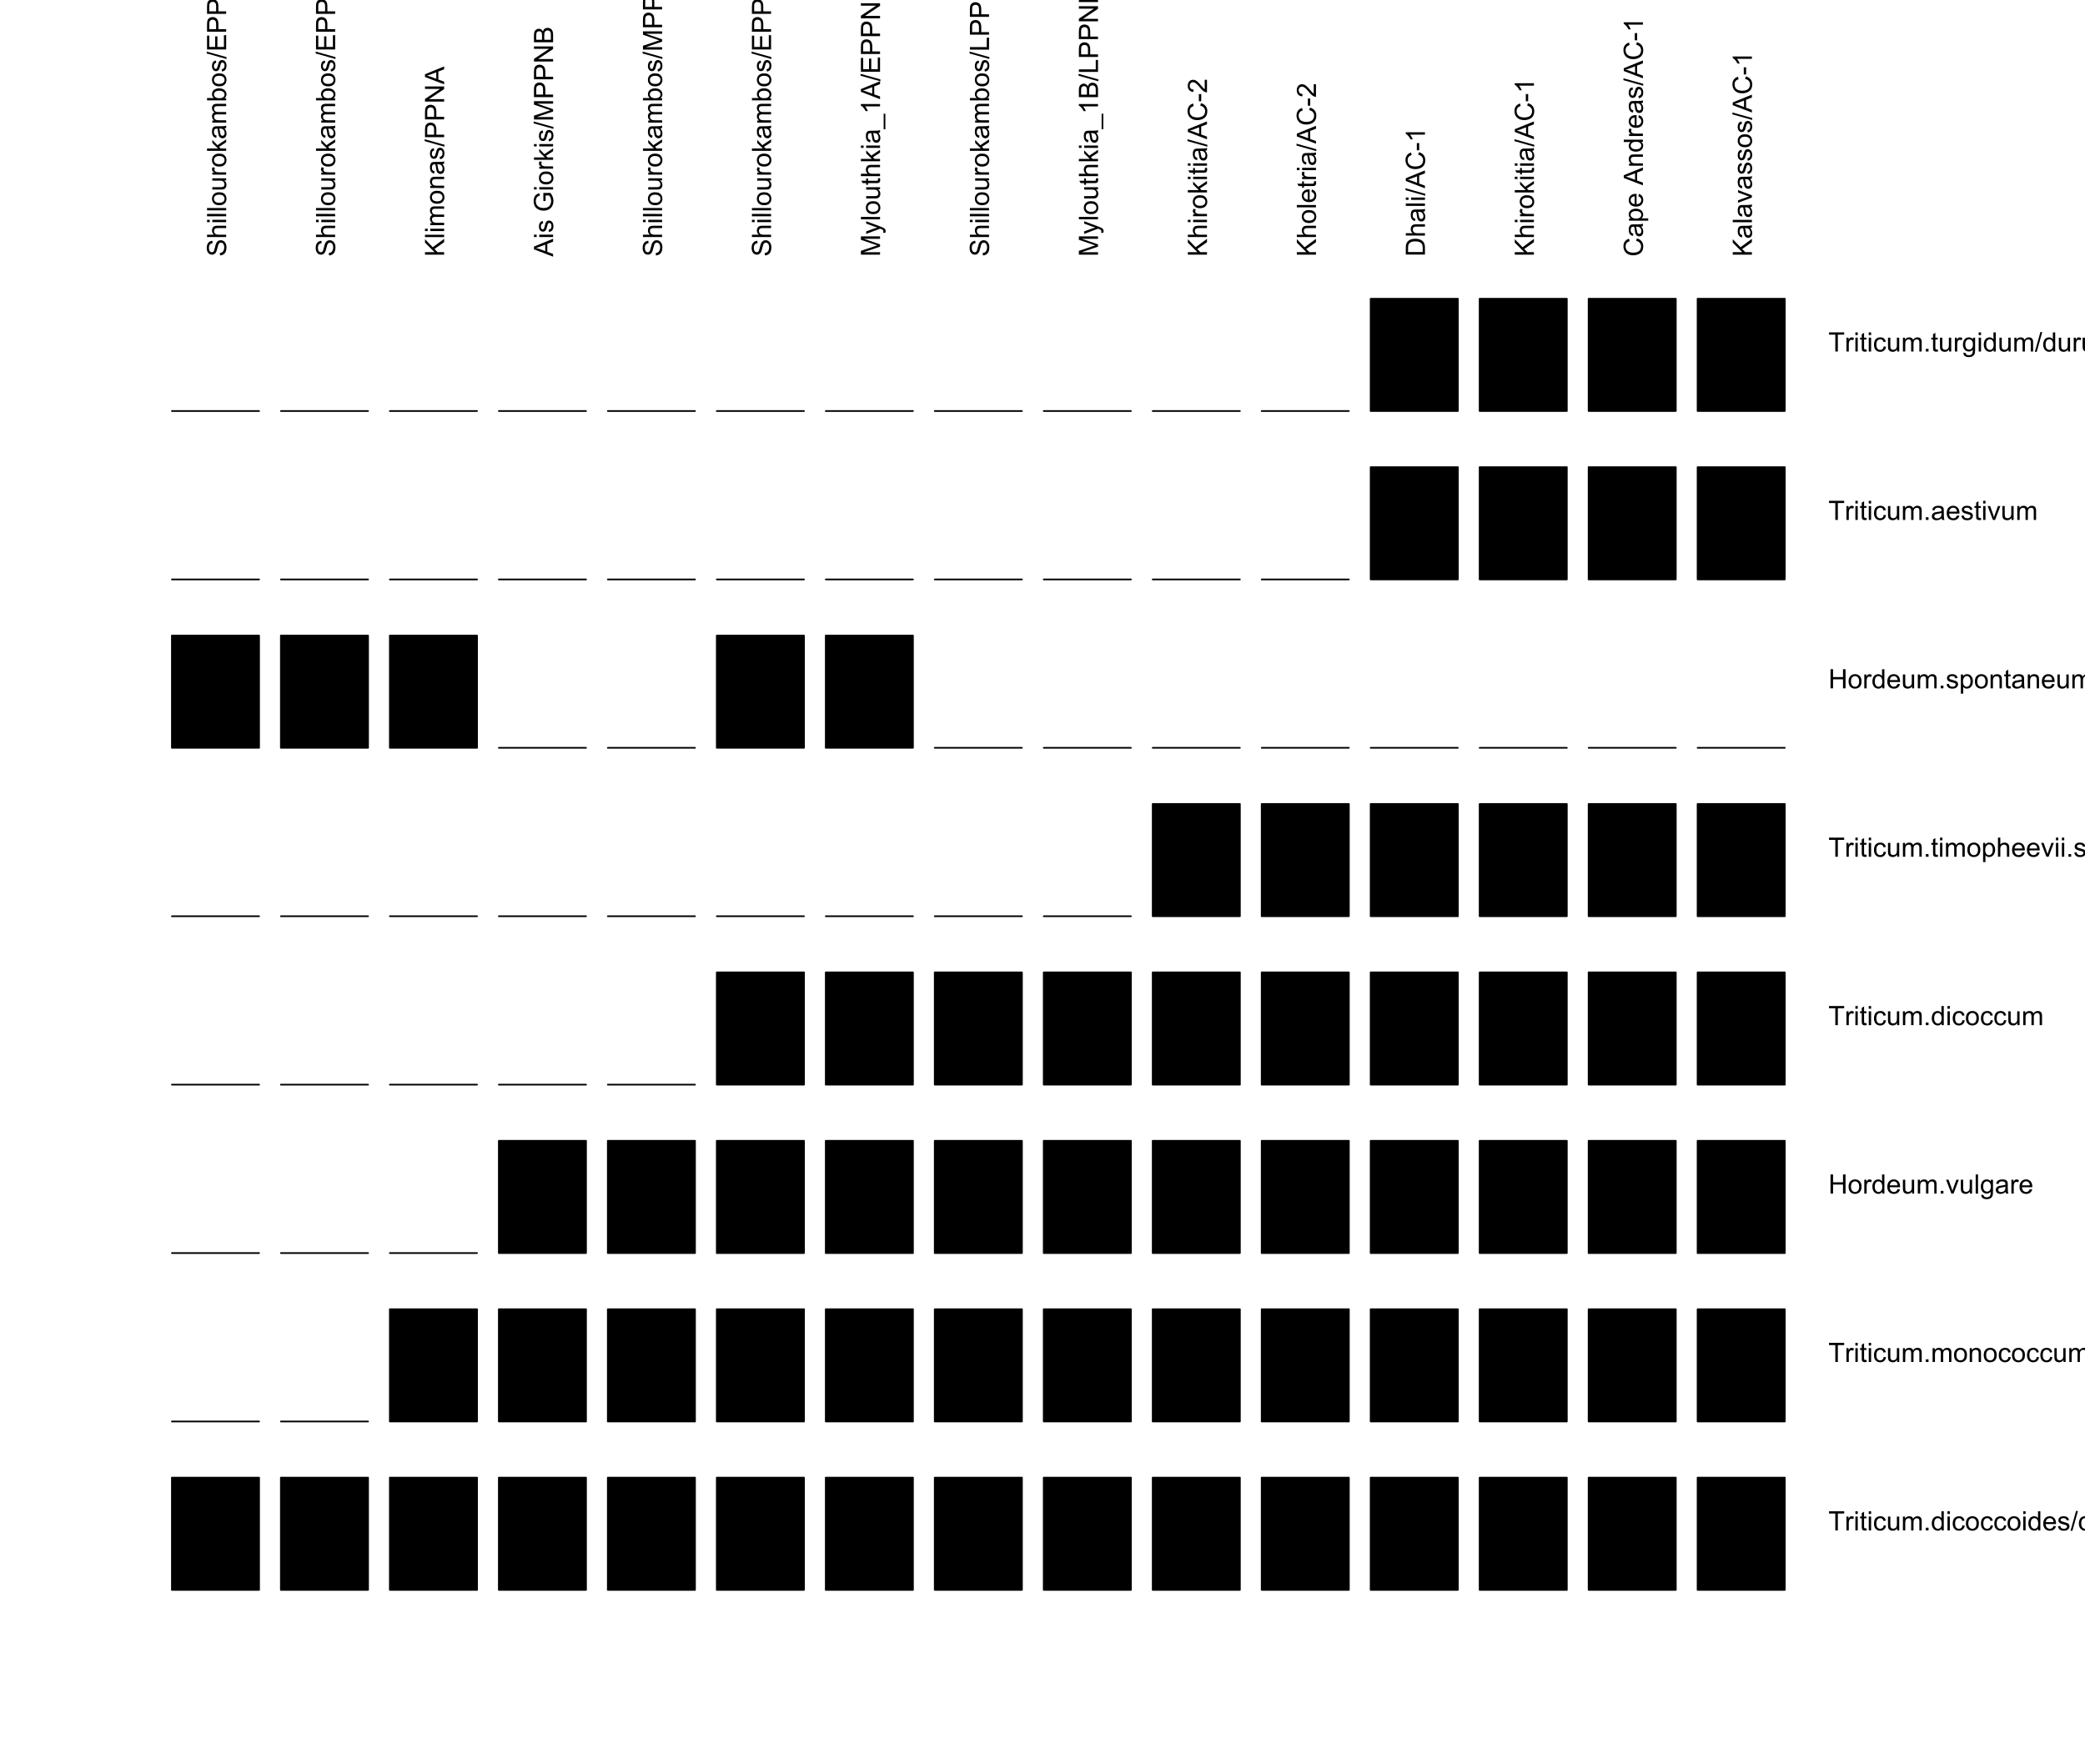 <?xml version="1.0" encoding="UTF-8"?>
<svg xmlns="http://www.w3.org/2000/svg" xmlns:xlink="http://www.w3.org/1999/xlink" width="936" height="792" viewBox="0 0 936 792">
<defs>
<g>
<g id="glyph-0-0">
<path d="M -2.758 -0.539 L -2.852 -1.613 C -2.422 -1.66 -2.07 -1.781 -1.797 -1.965 C -1.52 -2.152 -1.297 -2.438 -1.129 -2.828 C -0.957 -3.219 -0.871 -3.66 -0.871 -4.148 C -0.871 -4.582 -0.938 -4.965 -1.066 -5.297 C -1.195 -5.629 -1.371 -5.875 -1.598 -6.039 C -1.82 -6.199 -2.066 -6.281 -2.332 -6.281 C -2.602 -6.281 -2.836 -6.203 -3.039 -6.047 C -3.238 -5.891 -3.406 -5.633 -3.543 -5.273 C -3.633 -5.043 -3.773 -4.531 -3.965 -3.746 C -4.152 -2.953 -4.332 -2.402 -4.5 -2.086 C -4.715 -1.676 -4.98 -1.371 -5.301 -1.168 C -5.617 -0.969 -5.973 -0.867 -6.367 -0.867 C -6.805 -0.867 -7.207 -0.992 -7.586 -1.238 C -7.961 -1.484 -8.246 -1.84 -8.445 -2.316 C -8.637 -2.785 -8.734 -3.312 -8.734 -3.891 C -8.734 -4.527 -8.633 -5.09 -8.43 -5.574 C -8.223 -6.062 -7.922 -6.434 -7.523 -6.699 C -7.125 -6.957 -6.672 -7.098 -6.172 -7.117 L -6.086 -6.031 C -6.629 -5.969 -7.039 -5.773 -7.32 -5.434 C -7.594 -5.098 -7.734 -4.598 -7.734 -3.938 C -7.734 -3.25 -7.609 -2.75 -7.355 -2.434 C -7.105 -2.121 -6.801 -1.965 -6.445 -1.965 C -6.137 -1.965 -5.883 -2.074 -5.684 -2.297 C -5.484 -2.516 -5.281 -3.086 -5.07 -4.012 C -4.863 -4.934 -4.68 -5.566 -4.523 -5.914 C -4.293 -6.41 -4 -6.781 -3.648 -7.02 C -3.293 -7.258 -2.887 -7.375 -2.426 -7.375 C -1.969 -7.375 -1.539 -7.246 -1.133 -6.984 C -0.73 -6.723 -0.414 -6.348 -0.191 -5.855 C 0.035 -5.367 0.148 -4.812 0.148 -4.203 C 0.148 -3.422 0.031 -2.773 -0.191 -2.246 C -0.418 -1.723 -0.762 -1.309 -1.215 -1.012 C -1.672 -0.711 -2.188 -0.555 -2.758 -0.539 Z M -2.758 -0.539 "/>
</g>
<g id="glyph-0-1">
<path d="M 0 -0.789 L -8.59 -0.793 L -8.59 -1.848 L -5.508 -1.848 C -6.078 -2.336 -6.363 -2.957 -6.363 -3.711 C -6.363 -4.168 -6.273 -4.57 -6.09 -4.91 C -5.91 -5.25 -5.656 -5.492 -5.336 -5.641 C -5.016 -5.785 -4.555 -5.859 -3.941 -5.859 L 0 -5.859 L 0 -4.805 L -3.941 -4.805 C -4.469 -4.805 -4.855 -4.691 -5.094 -4.461 C -5.336 -4.234 -5.453 -3.91 -5.453 -3.492 C -5.453 -3.18 -5.375 -2.887 -5.211 -2.609 C -5.051 -2.336 -4.828 -2.141 -4.555 -2.023 C -4.273 -1.906 -3.891 -1.848 -3.406 -1.848 L 0 -1.844 Z M 0 -0.789 "/>
</g>
<g id="glyph-0-2">
<path d="M -7.375 -0.797 L -8.59 -0.797 L -8.59 -1.852 L -7.375 -1.852 L -7.375 -0.797 M 0 -0.797 L -6.223 -0.797 L -6.223 -1.852 L 0 -1.852 Z M 0 -0.797 "/>
</g>
<g id="glyph-0-3">
<path d="M 0 -0.766 L -8.59 -0.77 L -8.59 -1.824 L 0 -1.82 Z M 0 -0.766 "/>
</g>
<g id="glyph-0-4">
<path d="M -3.109 -0.398 C -4.262 -0.398 -5.117 -0.719 -5.672 -1.359 C -6.133 -1.895 -6.363 -2.547 -6.363 -3.316 C -6.363 -4.172 -6.082 -4.871 -5.523 -5.414 C -4.961 -5.957 -4.188 -6.227 -3.199 -6.227 C -2.398 -6.227 -1.77 -6.109 -1.309 -5.867 C -0.852 -5.629 -0.492 -5.277 -0.238 -4.82 C 0.012 -4.359 0.141 -3.859 0.141 -3.316 C 0.141 -2.445 -0.141 -1.742 -0.695 -1.203 C -1.254 -0.668 -2.059 -0.398 -3.109 -0.398 M -3.109 -1.484 C -2.312 -1.484 -1.719 -1.656 -1.32 -2.004 C -0.926 -2.352 -0.727 -2.789 -0.727 -3.316 C -0.727 -3.84 -0.926 -4.273 -1.324 -4.625 C -1.723 -4.969 -2.328 -5.145 -3.145 -5.145 C -3.914 -5.145 -4.5 -4.969 -4.895 -4.621 C -5.293 -4.27 -5.492 -3.836 -5.492 -3.316 C -5.492 -2.789 -5.293 -2.352 -4.898 -2.004 C -4.504 -1.656 -3.906 -1.484 -3.109 -1.484 Z M -3.109 -1.484 "/>
</g>
<g id="glyph-0-5">
<path d="M 0 -4.867 L -0.914 -4.867 C -0.211 -4.383 0.141 -3.727 0.141 -2.895 C 0.141 -2.527 0.07 -2.184 -0.07 -1.867 C -0.211 -1.547 -0.387 -1.312 -0.602 -1.156 C -0.812 -1.004 -1.074 -0.895 -1.383 -0.832 C -1.59 -0.789 -1.918 -0.77 -2.367 -0.77 L -6.223 -0.77 L -6.223 -1.824 L -2.773 -1.824 C -2.219 -1.824 -1.848 -1.844 -1.656 -1.887 C -1.379 -1.953 -1.164 -2.094 -1.004 -2.309 C -0.848 -2.523 -0.766 -2.789 -0.766 -3.105 C -0.766 -3.422 -0.848 -3.719 -1.012 -3.996 C -1.172 -4.273 -1.395 -4.469 -1.672 -4.586 C -1.953 -4.699 -2.355 -4.758 -2.887 -4.758 L -6.223 -4.758 L -6.223 -5.812 L 0 -5.812 Z M 0 -4.867 "/>
</g>
<g id="glyph-0-6">
<path d="M 0 -0.781 L -6.223 -0.781 L -6.223 -1.73 L -5.281 -1.73 C -5.719 -1.969 -6.012 -2.195 -6.152 -2.398 C -6.293 -2.605 -6.363 -2.828 -6.363 -3.078 C -6.363 -3.43 -6.25 -3.793 -6.023 -4.16 L -5.047 -3.797 C -5.195 -3.539 -5.273 -3.281 -5.273 -3.023 C -5.273 -2.793 -5.203 -2.586 -5.066 -2.402 C -4.926 -2.219 -4.734 -2.086 -4.488 -2.012 C -4.113 -1.895 -3.703 -1.836 -3.258 -1.836 L 0 -1.836 Z M 0 -0.781 "/>
</g>
<g id="glyph-0-7">
<path d="M 0 -0.797 L -8.59 -0.797 L -8.59 -1.852 L -3.691 -1.852 L -6.223 -4.348 L -6.223 -5.711 L -3.914 -3.336 L 0 -5.953 L 0 -4.652 L -3.18 -2.594 L -2.469 -1.852 L 0 -1.852 Z M 0 -0.797 "/>
</g>
<g id="glyph-0-8">
<path d="M -0.766 -4.852 C -0.434 -4.461 -0.199 -4.086 -0.062 -3.723 C 0.07 -3.363 0.141 -2.973 0.141 -2.562 C 0.141 -1.875 -0.027 -1.352 -0.359 -0.984 C -0.695 -0.617 -1.121 -0.434 -1.641 -0.434 C -1.945 -0.434 -2.223 -0.504 -2.477 -0.641 C -2.727 -0.781 -2.93 -0.961 -3.082 -1.188 C -3.234 -1.41 -3.348 -1.664 -3.43 -1.945 C -3.48 -2.152 -3.535 -2.465 -3.586 -2.883 C -3.688 -3.734 -3.809 -4.359 -3.949 -4.766 C -4.094 -4.766 -4.184 -4.77 -4.227 -4.77 C -4.652 -4.77 -4.957 -4.672 -5.133 -4.469 C -5.371 -4.203 -5.492 -3.801 -5.492 -3.27 C -5.492 -2.773 -5.402 -2.406 -5.23 -2.172 C -5.055 -1.934 -4.746 -1.758 -4.305 -1.648 L -4.445 -0.617 C -4.887 -0.707 -5.246 -0.863 -5.516 -1.078 C -5.789 -1.293 -5.996 -1.602 -6.145 -2.012 C -6.289 -2.414 -6.363 -2.887 -6.363 -3.422 C -6.363 -3.953 -6.301 -4.383 -6.176 -4.719 C -6.051 -5.047 -5.895 -5.293 -5.703 -5.449 C -5.516 -5.605 -5.273 -5.715 -4.984 -5.777 C -4.805 -5.812 -4.484 -5.828 -4.016 -5.828 L -2.605 -5.828 C -1.629 -5.828 -1.008 -5.852 -0.746 -5.898 C -0.488 -5.941 -0.238 -6.031 0 -6.164 L 0 -5.062 C -0.219 -4.953 -0.473 -4.883 -0.766 -4.852 M -3.121 -4.766 C -2.965 -4.379 -2.832 -3.805 -2.727 -3.039 C -2.66 -2.605 -2.59 -2.301 -2.516 -2.121 C -2.434 -1.941 -2.32 -1.801 -2.172 -1.707 C -2.02 -1.605 -1.852 -1.559 -1.672 -1.559 C -1.387 -1.559 -1.152 -1.664 -0.965 -1.879 C -0.777 -2.09 -0.684 -2.402 -0.684 -2.812 C -0.684 -3.219 -0.773 -3.578 -0.953 -3.898 C -1.129 -4.211 -1.371 -4.445 -1.68 -4.594 C -1.918 -4.707 -2.27 -4.762 -2.734 -4.766 Z M -3.121 -4.766 "/>
</g>
<g id="glyph-0-9">
<path d="M 0 -0.789 L -6.223 -0.793 L -6.223 -1.734 L -5.352 -1.734 C -5.656 -1.93 -5.898 -2.188 -6.086 -2.516 C -6.27 -2.836 -6.363 -3.207 -6.363 -3.621 C -6.363 -4.082 -6.266 -4.461 -6.078 -4.754 C -5.883 -5.051 -5.617 -5.258 -5.273 -5.379 C -6 -5.871 -6.363 -6.512 -6.363 -7.301 C -6.363 -7.918 -6.191 -8.391 -5.852 -8.727 C -5.508 -9.055 -4.98 -9.223 -4.27 -9.223 L 0 -9.223 L 0 -8.172 L -3.918 -8.172 C -4.34 -8.172 -4.645 -8.141 -4.832 -8.07 C -5.016 -8.004 -5.164 -7.879 -5.277 -7.699 C -5.391 -7.52 -5.449 -7.309 -5.449 -7.066 C -5.449 -6.629 -5.305 -6.266 -5.012 -5.977 C -4.723 -5.688 -4.254 -5.543 -3.613 -5.543 L 0 -5.543 L 0 -4.488 L -4.043 -4.488 C -4.512 -4.488 -4.863 -4.402 -5.098 -4.23 C -5.332 -4.059 -5.449 -3.777 -5.449 -3.387 C -5.449 -3.09 -5.371 -2.816 -5.215 -2.562 C -5.059 -2.312 -4.828 -2.129 -4.531 -2.016 C -4.227 -1.902 -3.793 -1.848 -3.227 -1.848 L 0 -1.844 Z M 0 -0.789 "/>
</g>
<g id="glyph-0-10">
<path d="M 0 -1.766 L 0 -0.785 L -8.59 -0.785 L -8.59 -1.84 L -5.523 -1.84 C -6.082 -2.285 -6.363 -2.855 -6.363 -3.547 C -6.363 -3.926 -6.285 -4.289 -6.133 -4.633 C -5.977 -4.973 -5.762 -5.254 -5.48 -5.477 C -5.203 -5.695 -4.863 -5.867 -4.469 -5.992 C -4.074 -6.117 -3.652 -6.18 -3.203 -6.18 C -2.137 -6.18 -1.312 -5.918 -0.73 -5.391 C -0.152 -4.863 0.141 -4.23 0.141 -3.492 C 0.141 -2.758 -0.168 -2.18 -0.777 -1.766 L 0 -1.766 M -3.156 -1.754 C -2.41 -1.754 -1.871 -1.852 -1.539 -2.055 C -1 -2.387 -0.727 -2.836 -0.727 -3.406 C -0.727 -3.863 -0.926 -4.262 -1.328 -4.602 C -1.727 -4.934 -2.324 -5.102 -3.117 -5.102 C -3.93 -5.102 -4.531 -4.941 -4.914 -4.621 C -5.305 -4.297 -5.496 -3.91 -5.496 -3.453 C -5.496 -2.988 -5.297 -2.59 -4.895 -2.258 C -4.496 -1.922 -3.914 -1.754 -3.156 -1.754 Z M -3.156 -1.754 "/>
</g>
<g id="glyph-0-11">
<path d="M -1.859 -0.371 L -2.023 -1.414 C -1.602 -1.469 -1.281 -1.633 -1.059 -1.902 C -0.836 -2.168 -0.727 -2.543 -0.727 -3.023 C -0.727 -3.508 -0.824 -3.867 -1.023 -4.102 C -1.219 -4.336 -1.449 -4.453 -1.715 -4.453 C -1.953 -4.453 -2.141 -4.348 -2.277 -4.141 C -2.371 -3.996 -2.492 -3.641 -2.637 -3.062 C -2.832 -2.289 -3 -1.754 -3.145 -1.457 C -3.285 -1.156 -3.484 -0.93 -3.734 -0.777 C -3.988 -0.621 -4.266 -0.547 -4.57 -0.547 C -4.848 -0.547 -5.105 -0.609 -5.34 -0.734 C -5.578 -0.863 -5.773 -1.035 -5.93 -1.254 C -6.051 -1.418 -6.152 -1.641 -6.238 -1.926 C -6.32 -2.207 -6.363 -2.512 -6.363 -2.836 C -6.363 -3.324 -6.293 -3.754 -6.152 -4.121 C -6.012 -4.492 -5.82 -4.762 -5.582 -4.938 C -5.34 -5.113 -5.02 -5.234 -4.617 -5.305 L -4.477 -4.273 C -4.797 -4.227 -5.047 -4.09 -5.227 -3.863 C -5.406 -3.641 -5.496 -3.324 -5.496 -2.914 C -5.496 -2.426 -5.414 -2.082 -5.258 -1.875 C -5.094 -1.668 -4.906 -1.566 -4.695 -1.566 C -4.555 -1.566 -4.434 -1.605 -4.324 -1.695 C -4.211 -1.777 -4.117 -1.914 -4.043 -2.098 C -4.004 -2.203 -3.914 -2.516 -3.773 -3.031 C -3.574 -3.773 -3.41 -4.297 -3.285 -4.59 C -3.156 -4.887 -2.973 -5.117 -2.73 -5.285 C -2.488 -5.453 -2.188 -5.535 -1.828 -5.539 C -1.477 -5.535 -1.145 -5.434 -0.836 -5.23 C -0.523 -5.023 -0.285 -4.727 -0.113 -4.344 C 0.055 -3.953 0.141 -3.516 0.141 -3.031 C 0.141 -2.219 -0.027 -1.605 -0.363 -1.18 C -0.699 -0.758 -1.199 -0.488 -1.859 -0.371 Z M -1.859 -0.371 "/>
</g>
<g id="glyph-0-12">
<path d="M 0.148 0 L -8.734 -2.492 L -8.734 -3.336 L 0.148 -0.852 Z M 0.148 0 "/>
</g>
<g id="glyph-0-13">
<path d="M 0 -0.949 L -8.59 -0.949 L -8.59 -7.16 L -7.578 -7.16 L -7.578 -2.086 L -4.945 -2.086 L -4.945 -6.836 L -3.938 -6.836 L -3.938 -2.086 L -1.012 -2.086 L -1.012 -7.359 L 0 -7.359 Z M 0 -0.949 "/>
</g>
<g id="glyph-0-14">
<path d="M 0 -0.926 L -8.59 -0.926 L -8.59 -4.168 C -8.59 -4.734 -8.562 -5.172 -8.508 -5.473 C -8.438 -5.895 -8.305 -6.246 -8.105 -6.535 C -7.91 -6.816 -7.633 -7.047 -7.277 -7.223 C -6.922 -7.395 -6.531 -7.484 -6.105 -7.484 C -5.375 -7.484 -4.758 -7.25 -4.25 -6.785 C -3.746 -6.32 -3.492 -5.48 -3.492 -4.266 L -3.492 -2.062 L 0 -2.062 L 0 -0.926 M -4.508 -2.062 L -4.508 -4.281 C -4.508 -5.016 -4.641 -5.539 -4.914 -5.848 C -5.188 -6.156 -5.574 -6.312 -6.07 -6.312 C -6.43 -6.312 -6.738 -6.219 -6.992 -6.039 C -7.25 -5.855 -7.418 -5.617 -7.5 -5.32 C -7.551 -5.129 -7.578 -4.777 -7.578 -4.262 L -7.578 -2.062 Z M -4.508 -2.062 "/>
</g>
<g id="glyph-0-15">
<path d="M 0 -0.914 L -8.59 -0.914 L -8.59 -2.082 L -1.844 -6.594 L -8.59 -6.594 L -8.59 -7.684 L 0 -7.68 L 0 -6.516 L -6.75 -2.004 L 0 -2.004 Z M 0 -0.914 "/>
</g>
<g id="glyph-0-16">
<path d="M 0 -0.879 L -8.59 -0.879 L -8.59 -4.102 C -8.59 -4.758 -8.504 -5.285 -8.328 -5.68 C -8.156 -6.078 -7.887 -6.387 -7.527 -6.613 C -7.164 -6.836 -6.785 -6.949 -6.391 -6.949 C -6.023 -6.949 -5.68 -6.852 -5.355 -6.648 C -5.031 -6.453 -4.77 -6.148 -4.57 -5.75 C -4.418 -6.266 -4.156 -6.668 -3.789 -6.945 C -3.422 -7.227 -2.988 -7.367 -2.488 -7.367 C -2.086 -7.367 -1.715 -7.281 -1.367 -7.109 C -1.023 -6.941 -0.754 -6.73 -0.566 -6.48 C -0.379 -6.23 -0.238 -5.918 -0.145 -5.539 C -0.047 -5.164 0 -4.699 0 -4.156 L 0 -0.879 M -4.98 -2.016 L -4.98 -3.875 C -4.98 -4.375 -5.012 -4.738 -5.078 -4.957 C -5.164 -5.246 -5.309 -5.465 -5.508 -5.609 C -5.707 -5.758 -5.957 -5.828 -6.258 -5.828 C -6.543 -5.828 -6.793 -5.762 -7.012 -5.625 C -7.227 -5.488 -7.375 -5.293 -7.457 -5.039 C -7.535 -4.785 -7.578 -4.348 -7.578 -3.734 L -7.578 -2.016 L -4.98 -2.016 M -1.012 -2.016 L -1.012 -4.156 C -1.012 -4.52 -1.027 -4.777 -1.055 -4.93 C -1.102 -5.188 -1.18 -5.406 -1.289 -5.586 C -1.398 -5.758 -1.559 -5.902 -1.766 -6.016 C -1.977 -6.129 -2.215 -6.188 -2.488 -6.188 C -2.809 -6.188 -3.09 -6.105 -3.324 -5.941 C -3.562 -5.777 -3.727 -5.551 -3.824 -5.258 C -3.918 -4.969 -3.965 -4.547 -3.965 -4 L -3.969 -2.016 Z M -1.012 -2.016 "/>
</g>
<g id="glyph-0-17">
<path d="M -2.578 -0.383 L -3.641 -0.383 L -3.641 -3.621 L -2.578 -3.621 Z M -2.578 -0.383 "/>
</g>
<g id="glyph-0-18">
<path d="M -3.012 -7.055 L -2.723 -8.191 C -1.789 -7.953 -1.078 -7.523 -0.59 -6.906 C -0.098 -6.285 0.148 -5.527 0.148 -4.633 C 0.148 -3.711 -0.043 -2.957 -0.418 -2.375 C -0.797 -1.797 -1.344 -1.355 -2.055 -1.051 C -2.77 -0.75 -3.539 -0.598 -4.359 -0.598 C -5.254 -0.598 -6.035 -0.77 -6.699 -1.109 C -7.367 -1.453 -7.871 -1.938 -8.219 -2.57 C -8.562 -3.199 -8.734 -3.895 -8.734 -4.652 C -8.734 -5.512 -8.516 -6.234 -8.078 -6.82 C -7.641 -7.406 -7.027 -7.812 -6.234 -8.047 L -5.969 -6.926 C -6.594 -6.727 -7.051 -6.438 -7.336 -6.059 C -7.621 -5.68 -7.766 -5.203 -7.766 -4.629 C -7.766 -3.969 -7.605 -3.418 -7.289 -2.973 C -6.973 -2.531 -6.547 -2.219 -6.016 -2.039 C -5.48 -1.859 -4.93 -1.77 -4.367 -1.77 C -3.633 -1.77 -2.996 -1.875 -2.453 -2.09 C -1.906 -2.301 -1.5 -2.633 -1.23 -3.082 C -0.961 -3.531 -0.824 -4.016 -0.824 -4.539 C -0.824 -5.176 -1.008 -5.715 -1.375 -6.156 C -1.742 -6.598 -2.289 -6.898 -3.012 -7.055 Z M -3.012 -7.055 "/>
</g>
<g id="glyph-0-19">
<path d="M 0 -0.879 L -8.59 -0.879 L -8.59 -2.016 L -4.328 -2.016 L -8.59 -6.281 L -8.59 -7.824 L -5.109 -4.219 L 0 -7.98 L 0 -6.48 L -4.348 -3.422 L -2.977 -2.016 L 0 -2.016 Z M 0 -0.879 "/>
</g>
<g id="glyph-0-20">
<path d="M 0 -0.789 L -6.223 -0.793 L -6.223 -1.742 L -5.336 -1.742 C -6.02 -2.195 -6.363 -2.855 -6.363 -3.723 C -6.363 -4.094 -6.297 -4.441 -6.16 -4.754 C -6.027 -5.07 -5.848 -5.305 -5.633 -5.461 C -5.41 -5.617 -5.152 -5.727 -4.852 -5.789 C -4.656 -5.828 -4.312 -5.848 -3.824 -5.848 L 0 -5.848 L 0 -4.793 L -3.785 -4.793 C -4.215 -4.793 -4.535 -4.75 -4.75 -4.672 C -4.961 -4.586 -5.133 -4.441 -5.258 -4.234 C -5.387 -4.023 -5.449 -3.781 -5.449 -3.5 C -5.449 -3.047 -5.305 -2.66 -5.023 -2.336 C -4.734 -2.008 -4.195 -1.848 -3.398 -1.848 L 0 -1.844 Z M 0 -0.789 "/>
</g>
<g id="glyph-0-21">
<path d="M 0 0.016 L -8.59 -3.281 L -8.59 -4.508 L 0 -8.023 L 0 -6.727 L -2.602 -5.727 L -2.602 -2.133 L 0 -1.188 L 0 0.016 M -3.527 -2.461 L -3.527 -5.375 L -5.906 -4.477 C -6.629 -4.203 -7.223 -4 -7.688 -3.867 C -7.137 -3.758 -6.59 -3.605 -6.047 -3.406 Z M -3.527 -2.461 "/>
</g>
<g id="glyph-0-22">
</g>
<g id="glyph-0-23">
<path d="M -3.367 -4.945 L -4.375 -4.945 L -4.383 -8.586 L -1.195 -8.586 C -0.75 -8.023 -0.414 -7.449 -0.191 -6.855 C 0.035 -6.262 0.148 -5.652 0.148 -5.027 C 0.148 -4.184 -0.035 -3.418 -0.395 -2.727 C -0.758 -2.039 -1.277 -1.516 -1.961 -1.168 C -2.645 -0.816 -3.41 -0.641 -4.254 -0.641 C -5.09 -0.641 -5.871 -0.812 -6.594 -1.164 C -7.32 -1.512 -7.859 -2.016 -8.211 -2.672 C -8.562 -3.328 -8.734 -4.086 -8.734 -4.941 C -8.734 -5.559 -8.637 -6.121 -8.434 -6.625 C -8.234 -7.125 -7.953 -7.52 -7.594 -7.805 C -7.234 -8.09 -6.766 -8.305 -6.188 -8.453 L -5.906 -7.43 C -6.344 -7.301 -6.688 -7.141 -6.938 -6.949 C -7.188 -6.758 -7.387 -6.484 -7.539 -6.129 C -7.688 -5.773 -7.766 -5.379 -7.766 -4.945 C -7.766 -4.426 -7.684 -3.977 -7.527 -3.598 C -7.367 -3.219 -7.16 -2.914 -6.902 -2.68 C -6.645 -2.449 -6.359 -2.27 -6.055 -2.141 C -5.52 -1.918 -4.945 -1.812 -4.324 -1.812 C -3.559 -1.812 -2.918 -1.941 -2.402 -2.207 C -1.887 -2.469 -1.504 -2.852 -1.254 -3.359 C -1.004 -3.859 -0.879 -4.395 -0.879 -4.961 C -0.879 -5.453 -0.973 -5.938 -1.164 -6.406 C -1.352 -6.875 -1.555 -7.227 -1.77 -7.469 L -3.367 -7.469 Z M -3.367 -4.945 "/>
</g>
<g id="glyph-0-24">
<path d="M 0 -0.891 L -8.59 -0.891 L -8.59 -2.602 L -2.508 -4.633 C -1.941 -4.82 -1.516 -4.957 -1.234 -5.047 C -1.547 -5.141 -2.008 -5.293 -2.613 -5.5 L -8.59 -7.559 L -8.59 -9.086 L 0 -9.086 L 0 -7.992 L -7.188 -7.992 L 0 -5.496 L 0 -4.469 L -7.312 -1.988 L 0 -1.984 Z M 0 -0.891 "/>
</g>
<g id="glyph-0-25">
<path d="M 2.398 -0.742 L 1.406 -0.625 C 1.469 -0.855 1.5 -1.059 1.5 -1.23 C 1.5 -1.465 1.461 -1.652 1.383 -1.793 C 1.305 -1.934 1.195 -2.047 1.055 -2.141 C 0.949 -2.203 0.688 -2.312 0.27 -2.461 C 0.211 -2.48 0.125 -2.512 0.012 -2.555 L -6.223 -0.195 L -6.223 -1.332 L -2.617 -2.625 C -2.164 -2.793 -1.68 -2.941 -1.176 -3.078 C -1.66 -3.195 -2.133 -3.34 -2.594 -3.508 L -6.223 -4.84 L -6.223 -5.895 L 0.105 -3.527 C 0.789 -3.273 1.262 -3.078 1.52 -2.938 C 1.863 -2.746 2.121 -2.531 2.281 -2.289 C 2.445 -2.047 2.523 -1.758 2.523 -1.422 C 2.523 -1.219 2.48 -0.992 2.398 -0.742 Z M 2.398 -0.742 "/>
</g>
<g id="glyph-0-26">
<path d="M -0.941 -3.094 L -0.012 -3.246 C 0.051 -2.949 0.082 -2.684 0.082 -2.449 C 0.082 -2.066 0.02 -1.77 -0.098 -1.559 C -0.219 -1.348 -0.379 -1.199 -0.578 -1.113 C -0.773 -1.027 -1.188 -0.984 -1.82 -0.984 L -5.402 -0.984 L -5.402 -0.211 L -6.223 -0.211 L -6.223 -0.984 L -7.766 -0.984 L -8.398 -2.035 L -6.223 -2.035 L -6.223 -3.094 L -5.402 -3.094 L -5.402 -2.035 L -1.762 -2.031 C -1.461 -2.031 -1.27 -2.051 -1.184 -2.09 C -1.098 -2.125 -1.027 -2.188 -0.977 -2.27 C -0.926 -2.355 -0.902 -2.473 -0.902 -2.633 C -0.902 -2.75 -0.914 -2.902 -0.941 -3.094 Z M -0.941 -3.094 "/>
</g>
<g id="glyph-0-27">
<path d="M 2.383 0.184 L 1.625 0.184 L 1.625 -6.809 L 2.387 -6.809 Z M 2.383 0.184 "/>
</g>
<g id="glyph-0-28">
<path d="M 0 -4.469 L 0 -3.414 L -6.719 -3.418 C -6.477 -3.16 -6.234 -2.828 -5.992 -2.418 C -5.75 -2.004 -5.57 -1.637 -5.449 -1.309 L -6.469 -1.309 C -6.746 -1.895 -7.082 -2.41 -7.477 -2.855 C -7.871 -3.293 -8.254 -3.605 -8.625 -3.793 L -8.625 -4.473 Z M 0 -4.469 "/>
</g>
<g id="glyph-0-29">
<path d="M 0 -0.879 L -8.59 -0.879 L -8.59 -2.016 L -1.012 -2.016 L -1.012 -6.246 L 0 -6.246 Z M 0 -0.879 "/>
</g>
<g id="glyph-0-30">
<path d="M -1.012 -6.039 L 0 -6.039 L 0 -0.363 C -0.254 -0.355 -0.5 -0.395 -0.734 -0.488 C -1.117 -0.629 -1.5 -0.863 -1.875 -1.18 C -2.25 -1.5 -2.684 -1.957 -3.176 -2.562 C -3.941 -3.492 -4.547 -4.125 -4.996 -4.453 C -5.441 -4.781 -5.867 -4.945 -6.266 -4.945 C -6.68 -4.945 -7.035 -4.797 -7.32 -4.496 C -7.609 -4.199 -7.75 -3.809 -7.75 -3.328 C -7.75 -2.82 -7.602 -2.414 -7.297 -2.109 C -6.992 -1.805 -6.57 -1.648 -6.031 -1.648 L -6.141 -0.562 C -6.949 -0.637 -7.566 -0.918 -7.988 -1.402 C -8.414 -1.883 -8.625 -2.535 -8.625 -3.352 C -8.625 -4.176 -8.398 -4.828 -7.938 -5.309 C -7.484 -5.789 -6.914 -6.031 -6.242 -6.031 C -5.895 -6.031 -5.559 -5.957 -5.227 -5.82 C -4.895 -5.676 -4.543 -5.445 -4.18 -5.117 C -3.809 -4.793 -3.305 -4.25 -2.664 -3.492 C -2.133 -2.859 -1.773 -2.453 -1.586 -2.273 C -1.395 -2.094 -1.203 -1.945 -1.012 -1.828 Z M -1.012 -6.039 "/>
</g>
<g id="glyph-0-31">
<path d="M -2.004 -5.051 L -1.867 -6.141 C -1.23 -5.969 -0.738 -5.648 -0.387 -5.188 C -0.035 -4.719 0.141 -4.125 0.141 -3.406 C 0.141 -2.492 -0.141 -1.773 -0.699 -1.238 C -1.262 -0.707 -2.047 -0.441 -3.059 -0.441 C -4.105 -0.441 -4.918 -0.711 -5.496 -1.25 C -6.074 -1.789 -6.363 -2.484 -6.363 -3.348 C -6.363 -4.18 -6.078 -4.859 -5.516 -5.383 C -4.945 -5.914 -4.148 -6.176 -3.121 -6.176 C -3.059 -6.176 -2.965 -6.172 -2.84 -6.172 L -2.844 -1.531 C -2.156 -1.566 -1.633 -1.762 -1.27 -2.109 C -0.906 -2.457 -0.727 -2.891 -0.727 -3.41 C -0.727 -3.797 -0.828 -4.125 -1.031 -4.398 C -1.234 -4.672 -1.559 -4.891 -2.004 -5.051 M -3.711 -1.59 L -3.707 -5.062 C -4.23 -5.016 -4.625 -4.883 -4.887 -4.664 C -5.293 -4.328 -5.496 -3.891 -5.496 -3.359 C -5.496 -2.871 -5.332 -2.465 -5.008 -2.137 C -4.684 -1.805 -4.25 -1.625 -3.711 -1.59 Z M -3.711 -1.59 "/>
</g>
<g id="glyph-0-32">
<path d="M 0 -0.926 L -8.59 -0.926 L -8.59 -3.887 C -8.59 -4.551 -8.547 -5.062 -8.469 -5.414 C -8.352 -5.906 -8.148 -6.324 -7.852 -6.676 C -7.469 -7.125 -6.98 -7.465 -6.383 -7.691 C -5.789 -7.914 -5.105 -8.027 -4.34 -8.027 C -3.688 -8.027 -3.109 -7.953 -2.605 -7.797 C -2.102 -7.648 -1.688 -7.449 -1.355 -7.211 C -1.027 -6.973 -0.766 -6.715 -0.578 -6.43 C -0.387 -6.148 -0.242 -5.805 -0.145 -5.406 C -0.051 -5.004 0 -4.543 0 -4.023 L 0 -0.926 M -1.012 -2.062 L -1.012 -3.898 C -1.012 -4.461 -1.066 -4.906 -1.172 -5.23 C -1.277 -5.551 -1.426 -5.809 -1.617 -6 C -1.887 -6.27 -2.25 -6.48 -2.703 -6.629 C -3.16 -6.781 -3.711 -6.855 -4.359 -6.855 C -5.258 -6.855 -5.949 -6.707 -6.43 -6.414 C -6.914 -6.117 -7.234 -5.758 -7.398 -5.34 C -7.516 -5.035 -7.578 -4.543 -7.578 -3.867 L -7.578 -2.062 Z M -1.012 -2.062 "/>
</g>
<g id="glyph-0-33">
<path d="M 2.383 -0.789 L -6.223 -0.793 L -6.223 -1.754 L -5.414 -1.754 C -5.73 -1.977 -5.969 -2.234 -6.125 -2.52 C -6.285 -2.805 -6.363 -3.148 -6.363 -3.559 C -6.363 -4.086 -6.227 -4.555 -5.953 -4.961 C -5.68 -5.367 -5.293 -5.676 -4.797 -5.883 C -4.297 -6.09 -3.75 -6.195 -3.156 -6.195 C -2.52 -6.195 -1.949 -6.078 -1.438 -5.852 C -0.93 -5.621 -0.539 -5.289 -0.266 -4.855 C 0.004 -4.418 0.141 -3.961 0.141 -3.48 C 0.141 -3.129 0.066 -2.812 -0.082 -2.535 C -0.23 -2.254 -0.418 -2.023 -0.645 -1.844 L 2.383 -1.844 L 2.383 -0.789 M -3.078 -1.746 C -2.273 -1.746 -1.684 -1.906 -1.301 -2.234 C -0.918 -2.555 -0.727 -2.949 -0.727 -3.41 C -0.727 -3.879 -0.926 -4.281 -1.32 -4.613 C -1.719 -4.949 -2.332 -5.113 -3.164 -5.117 C -3.957 -5.113 -4.551 -4.953 -4.945 -4.625 C -5.34 -4.301 -5.535 -3.91 -5.539 -3.457 C -5.535 -3.008 -5.328 -2.609 -4.906 -2.266 C -4.488 -1.918 -3.875 -1.746 -3.078 -1.746 Z M -3.078 -1.746 "/>
</g>
<g id="glyph-0-34">
<path d="M 0 -4.828 L -0.785 -4.828 C -0.168 -4.434 0.141 -3.852 0.141 -3.086 C 0.141 -2.59 0.004 -2.137 -0.27 -1.719 C -0.543 -1.305 -0.926 -0.98 -1.414 -0.754 C -1.906 -0.523 -2.469 -0.41 -3.105 -0.41 C -3.727 -0.41 -4.289 -0.512 -4.797 -0.723 C -5.301 -0.926 -5.688 -1.238 -5.961 -1.652 C -6.227 -2.066 -6.363 -2.527 -6.363 -3.043 C -6.363 -3.418 -6.285 -3.75 -6.125 -4.043 C -5.969 -4.336 -5.762 -4.574 -5.508 -4.758 L -8.59 -4.758 L -8.59 -5.809 L 0 -5.805 L 0 -4.828 M -3.105 -1.496 C -2.309 -1.492 -1.711 -1.66 -1.316 -2 C -0.922 -2.332 -0.727 -2.73 -0.727 -3.188 C -0.727 -3.648 -0.914 -4.039 -1.293 -4.363 C -1.668 -4.684 -2.242 -4.844 -3.016 -4.844 C -3.867 -4.844 -4.492 -4.68 -4.891 -4.352 C -5.289 -4.023 -5.492 -3.621 -5.492 -3.141 C -5.492 -2.672 -5.297 -2.281 -4.914 -1.965 C -4.531 -1.652 -3.93 -1.492 -3.105 -1.496 Z M -3.105 -1.496 "/>
</g>
<g id="glyph-0-35">
<path d="M 0 -2.52 L -6.223 -0.152 L -6.223 -1.266 L -2.496 -2.602 C -2.094 -2.746 -1.676 -2.879 -1.242 -3 C -1.57 -3.094 -1.965 -3.223 -2.426 -3.391 L -6.223 -4.773 L -6.223 -5.859 L 0 -3.504 Z M 0 -2.52 "/>
</g>
<g id="glyph-1-0">
<path d="M 3.109 0 L 3.109 -7.578 L 0.281 -7.578 L 0.281 -8.59 L 7.09 -8.59 L 7.09 -7.578 L 4.25 -7.578 L 4.25 0 Z M 3.109 0 "/>
</g>
<g id="glyph-1-1">
<path d="M 0.781 0 L 0.781 -6.223 L 1.727 -6.223 L 1.727 -5.281 C 1.969 -5.719 2.195 -6.012 2.398 -6.152 C 2.605 -6.293 2.828 -6.363 3.078 -6.363 C 3.43 -6.363 3.793 -6.25 4.16 -6.023 L 3.797 -5.047 C 3.539 -5.195 3.281 -5.273 3.023 -5.273 C 2.793 -5.273 2.586 -5.203 2.402 -5.066 C 2.219 -4.926 2.086 -4.734 2.008 -4.488 C 1.891 -4.113 1.836 -3.703 1.836 -3.258 L 1.836 0 Z M 0.781 0 "/>
</g>
<g id="glyph-1-2">
<path d="M 0.797 -7.375 L 0.797 -8.59 L 1.852 -8.59 L 1.852 -7.375 L 0.797 -7.375 M 0.797 0 L 0.797 -6.223 L 1.852 -6.223 L 1.852 0 Z M 0.797 0 "/>
</g>
<g id="glyph-1-3">
<path d="M 3.094 -0.945 L 3.246 -0.012 C 2.949 0.051 2.684 0.082 2.449 0.082 C 2.066 0.082 1.77 0.02 1.559 -0.102 C 1.348 -0.219 1.199 -0.379 1.113 -0.578 C 1.027 -0.773 0.984 -1.188 0.984 -1.82 L 0.984 -5.402 L 0.211 -5.402 L 0.211 -6.223 L 0.984 -6.223 L 0.984 -7.766 L 2.031 -8.398 L 2.031 -6.223 L 3.094 -6.223 L 3.094 -5.402 L 2.031 -5.402 L 2.031 -1.766 C 2.031 -1.461 2.051 -1.27 2.09 -1.184 C 2.125 -1.098 2.188 -1.027 2.27 -0.977 C 2.355 -0.926 2.473 -0.902 2.633 -0.902 C 2.75 -0.902 2.902 -0.914 3.094 -0.945 Z M 3.094 -0.945 "/>
</g>
<g id="glyph-1-4">
<path d="M 4.852 -2.281 L 5.891 -2.145 C 5.773 -1.43 5.484 -0.871 5.02 -0.465 C 4.551 -0.062 3.977 0.141 3.297 0.141 C 2.445 0.141 1.762 -0.137 1.246 -0.695 C 0.727 -1.25 0.469 -2.047 0.469 -3.086 C 0.469 -3.758 0.578 -4.348 0.805 -4.852 C 1.023 -5.355 1.363 -5.734 1.82 -5.984 C 2.273 -6.238 2.77 -6.363 3.305 -6.363 C 3.98 -6.363 4.531 -6.191 4.961 -5.852 C 5.391 -5.508 5.668 -5.023 5.789 -4.395 L 4.766 -4.234 C 4.664 -4.652 4.492 -4.969 4.246 -5.18 C 3.996 -5.391 3.695 -5.496 3.344 -5.496 C 2.812 -5.496 2.383 -5.305 2.051 -4.926 C 1.719 -4.543 1.555 -3.941 1.555 -3.117 C 1.555 -2.281 1.711 -1.672 2.031 -1.297 C 2.352 -0.918 2.77 -0.727 3.289 -0.727 C 3.699 -0.727 4.047 -0.852 4.324 -1.109 C 4.602 -1.359 4.777 -1.75 4.852 -2.281 Z M 4.852 -2.281 "/>
</g>
<g id="glyph-1-5">
<path d="M 4.867 0 L 4.867 -0.914 C 4.383 -0.211 3.727 0.141 2.895 0.141 C 2.527 0.141 2.184 0.07 1.867 -0.07 C 1.547 -0.211 1.312 -0.387 1.156 -0.602 C 1.004 -0.812 0.895 -1.074 0.832 -1.383 C 0.789 -1.59 0.766 -1.918 0.766 -2.367 L 0.766 -6.223 L 1.82 -6.223 L 1.82 -2.773 C 1.82 -2.219 1.844 -1.848 1.887 -1.656 C 1.953 -1.379 2.094 -1.164 2.309 -1.004 C 2.523 -0.848 2.789 -0.766 3.105 -0.766 C 3.422 -0.766 3.719 -0.848 3.996 -1.012 C 4.273 -1.172 4.469 -1.395 4.586 -1.672 C 4.699 -1.953 4.758 -2.355 4.758 -2.891 L 4.758 -6.223 L 5.812 -6.223 L 5.812 0 Z M 4.867 0 "/>
</g>
<g id="glyph-1-6">
<path d="M 0.789 0 L 0.789 -6.223 L 1.734 -6.223 L 1.734 -5.352 C 1.93 -5.656 2.188 -5.898 2.516 -6.086 C 2.836 -6.27 3.207 -6.363 3.621 -6.363 C 4.082 -6.363 4.461 -6.266 4.754 -6.078 C 5.051 -5.883 5.258 -5.617 5.379 -5.273 C 5.871 -6 6.512 -6.363 7.301 -6.363 C 7.918 -6.363 8.391 -6.191 8.727 -5.852 C 9.055 -5.508 9.223 -4.98 9.223 -4.273 L 9.223 0 L 8.172 0 L 8.172 -3.922 C 8.172 -4.34 8.141 -4.645 8.07 -4.832 C 8.004 -5.016 7.879 -5.164 7.699 -5.281 C 7.52 -5.391 7.309 -5.449 7.066 -5.449 C 6.629 -5.449 6.266 -5.305 5.977 -5.012 C 5.688 -4.723 5.543 -4.254 5.543 -3.617 L 5.543 0 L 4.488 0 L 4.488 -4.043 C 4.488 -4.512 4.402 -4.863 4.23 -5.098 C 4.059 -5.332 3.777 -5.449 3.387 -5.449 C 3.09 -5.449 2.816 -5.371 2.562 -5.215 C 2.312 -5.059 2.129 -4.828 2.016 -4.531 C 1.902 -4.227 1.844 -3.793 1.844 -3.227 L 1.844 0 Z M 0.789 0 "/>
</g>
<g id="glyph-1-7">
<path d="M 1.09 0 L 1.09 -1.203 L 2.289 -1.203 L 2.289 0 Z M 1.09 0 "/>
</g>
<g id="glyph-1-8">
<path d="M 4.828 0 L 4.828 -0.785 C 4.434 -0.168 3.852 0.141 3.086 0.141 C 2.59 0.141 2.137 0.004 1.719 -0.27 C 1.305 -0.543 0.98 -0.926 0.754 -1.414 C 0.523 -1.906 0.41 -2.469 0.41 -3.105 C 0.41 -3.727 0.512 -4.289 0.719 -4.797 C 0.926 -5.301 1.238 -5.688 1.652 -5.961 C 2.066 -6.227 2.527 -6.363 3.039 -6.363 C 3.414 -6.363 3.75 -6.285 4.043 -6.125 C 4.336 -5.969 4.574 -5.762 4.758 -5.508 L 4.758 -8.59 L 5.805 -8.59 L 5.805 0 L 4.828 0 M 1.492 -3.105 C 1.492 -2.309 1.66 -1.711 2 -1.32 C 2.332 -0.922 2.73 -0.727 3.188 -0.727 C 3.648 -0.727 4.039 -0.914 4.363 -1.293 C 4.684 -1.668 4.844 -2.242 4.844 -3.016 C 4.844 -3.867 4.68 -4.492 4.352 -4.891 C 4.023 -5.289 3.621 -5.492 3.141 -5.492 C 2.672 -5.492 2.281 -5.297 1.965 -4.914 C 1.652 -4.531 1.492 -3.93 1.492 -3.105 Z M 1.492 -3.105 "/>
</g>
<g id="glyph-1-9">
<path d="M 0.398 -3.109 C 0.398 -4.262 0.719 -5.117 1.359 -5.672 C 1.895 -6.133 2.547 -6.363 3.316 -6.363 C 4.172 -6.363 4.871 -6.082 5.414 -5.523 C 5.957 -4.961 6.227 -4.188 6.227 -3.199 C 6.227 -2.398 6.109 -1.77 5.867 -1.309 C 5.629 -0.852 5.277 -0.492 4.82 -0.242 C 4.359 0.012 3.859 0.141 3.316 0.141 C 2.445 0.141 1.742 -0.141 1.203 -0.695 C 0.668 -1.254 0.398 -2.059 0.398 -3.109 M 1.484 -3.109 C 1.484 -2.312 1.656 -1.719 2.004 -1.32 C 2.352 -0.926 2.789 -0.727 3.316 -0.727 C 3.84 -0.727 4.273 -0.926 4.625 -1.324 C 4.969 -1.723 5.145 -2.328 5.145 -3.148 C 5.145 -3.914 4.969 -4.5 4.621 -4.895 C 4.27 -5.293 3.836 -5.492 3.316 -5.492 C 2.789 -5.492 2.352 -5.293 2.004 -4.898 C 1.656 -4.504 1.484 -3.906 1.484 -3.109 Z M 1.484 -3.109 "/>
</g>
<g id="glyph-1-10">
<path d="M 5.051 -2.004 L 6.141 -1.867 C 5.969 -1.23 5.648 -0.738 5.188 -0.387 C 4.719 -0.035 4.125 0.141 3.406 0.141 C 2.492 0.141 1.773 -0.141 1.238 -0.699 C 0.707 -1.262 0.438 -2.047 0.438 -3.059 C 0.438 -4.105 0.711 -4.918 1.25 -5.496 C 1.789 -6.074 2.484 -6.363 3.344 -6.363 C 4.18 -6.363 4.859 -6.078 5.383 -5.516 C 5.914 -4.945 6.176 -4.148 6.176 -3.125 C 6.176 -3.059 6.172 -2.965 6.172 -2.844 L 1.531 -2.844 C 1.566 -2.156 1.762 -1.633 2.109 -1.273 C 2.457 -0.906 2.891 -0.727 3.41 -0.727 C 3.797 -0.727 4.125 -0.828 4.398 -1.031 C 4.672 -1.234 4.891 -1.559 5.051 -2.004 M 1.586 -3.711 L 5.062 -3.711 C 5.016 -4.23 4.883 -4.625 4.664 -4.887 C 4.328 -5.293 3.891 -5.496 3.359 -5.496 C 2.871 -5.496 2.465 -5.332 2.137 -5.008 C 1.805 -4.684 1.625 -4.25 1.586 -3.711 Z M 1.586 -3.711 "/>
</g>
<g id="glyph-1-11">
<path d="M 0.367 -1.859 L 1.414 -2.023 C 1.469 -1.602 1.633 -1.281 1.902 -1.062 C 2.168 -0.836 2.543 -0.727 3.023 -0.727 C 3.508 -0.727 3.867 -0.824 4.102 -1.023 C 4.336 -1.219 4.453 -1.449 4.453 -1.719 C 4.453 -1.953 4.348 -2.141 4.141 -2.281 C 3.996 -2.375 3.641 -2.492 3.062 -2.637 C 2.289 -2.832 1.754 -3 1.457 -3.145 C 1.156 -3.285 0.93 -3.484 0.777 -3.734 C 0.621 -3.988 0.547 -4.266 0.547 -4.57 C 0.547 -4.848 0.609 -5.105 0.734 -5.34 C 0.863 -5.578 1.035 -5.773 1.254 -5.93 C 1.418 -6.051 1.641 -6.152 1.926 -6.238 C 2.207 -6.32 2.512 -6.363 2.836 -6.363 C 3.324 -6.363 3.754 -6.293 4.121 -6.152 C 4.492 -6.012 4.762 -5.82 4.938 -5.582 C 5.113 -5.34 5.234 -5.02 5.305 -4.617 L 4.273 -4.477 C 4.227 -4.797 4.09 -5.047 3.863 -5.227 C 3.641 -5.406 3.32 -5.496 2.914 -5.496 C 2.426 -5.496 2.082 -5.414 1.875 -5.258 C 1.668 -5.094 1.562 -4.906 1.562 -4.695 C 1.562 -4.555 1.605 -4.434 1.695 -4.324 C 1.777 -4.211 1.914 -4.117 2.098 -4.043 C 2.203 -4.004 2.516 -3.914 3.031 -3.773 C 3.773 -3.574 4.297 -3.41 4.59 -3.285 C 4.887 -3.156 5.117 -2.973 5.285 -2.73 C 5.453 -2.488 5.535 -2.188 5.539 -1.828 C 5.535 -1.477 5.434 -1.145 5.23 -0.836 C 5.023 -0.523 4.727 -0.285 4.344 -0.113 C 3.953 0.055 3.516 0.141 3.031 0.141 C 2.219 0.141 1.605 -0.027 1.18 -0.363 C 0.758 -0.699 0.484 -1.199 0.367 -1.859 Z M 0.367 -1.859 "/>
</g>
<g id="glyph-1-12">
<path d="M 0 0.148 L 2.492 -8.734 L 3.336 -8.734 L 0.852 0.148 Z M 0 0.148 "/>
</g>
<g id="glyph-1-13">
<path d="M 0.789 0 L 0.789 -6.223 L 1.742 -6.223 L 1.742 -5.336 C 2.195 -6.02 2.855 -6.363 3.719 -6.363 C 4.094 -6.363 4.441 -6.297 4.754 -6.16 C 5.07 -6.027 5.305 -5.848 5.461 -5.633 C 5.617 -5.41 5.727 -5.152 5.789 -4.852 C 5.828 -4.656 5.848 -4.312 5.848 -3.828 L 5.848 0 L 4.793 0 L 4.793 -3.785 C 4.793 -4.215 4.75 -4.535 4.672 -4.75 C 4.586 -4.961 4.441 -5.133 4.234 -5.258 C 4.023 -5.387 3.781 -5.449 3.5 -5.449 C 3.047 -5.449 2.66 -5.305 2.336 -5.023 C 2.008 -4.734 1.844 -4.195 1.844 -3.398 L 1.844 0 Z M 0.789 0 "/>
</g>
<g id="glyph-1-14">
<path d="M 0.961 0 L 0.961 -8.59 L 2.098 -8.59 L 2.098 -5.062 L 6.562 -5.062 L 6.562 -8.59 L 7.699 -8.59 L 7.699 0 L 6.562 0 L 6.562 -4.047 L 2.098 -4.047 L 2.098 0 Z M 0.961 0 "/>
</g>
<g id="glyph-1-15">
<path d="M 2.52 0 L 0.152 -6.223 L 1.266 -6.223 L 2.602 -2.496 C 2.746 -2.094 2.879 -1.676 3 -1.242 C 3.094 -1.57 3.223 -1.965 3.391 -2.426 L 4.773 -6.223 L 5.859 -6.223 L 3.504 0 Z M 2.52 0 "/>
</g>
<g id="glyph-1-16">
<path d="M 0.766 0 L 0.766 -8.59 L 1.82 -8.59 L 1.82 0 Z M 0.766 0 "/>
</g>
<g id="glyph-1-17">
<path d="M 0.598 0.516 L 1.625 0.668 C 1.664 0.984 1.785 1.215 1.98 1.359 C 2.242 1.555 2.598 1.652 3.055 1.652 C 3.539 1.652 3.918 1.555 4.184 1.359 C 4.449 1.164 4.629 0.891 4.723 0.539 C 4.777 0.324 4.801 -0.129 4.797 -0.812 C 4.336 -0.273 3.762 0 3.078 0 C 2.219 0 1.559 -0.309 1.09 -0.926 C 0.621 -1.543 0.387 -2.281 0.387 -3.148 C 0.387 -3.738 0.492 -4.289 0.711 -4.789 C 0.922 -5.293 1.234 -5.68 1.645 -5.953 C 2.051 -6.227 2.531 -6.363 3.082 -6.363 C 3.816 -6.363 4.422 -6.066 4.898 -5.473 L 4.898 -6.223 L 5.871 -6.223 L 5.871 -0.844 C 5.871 0.125 5.773 0.812 5.574 1.215 C 5.379 1.621 5.066 1.938 4.637 2.172 C 4.211 2.406 3.684 2.523 3.059 2.523 C 2.316 2.523 1.719 2.359 1.258 2.023 C 0.805 1.691 0.582 1.188 0.598 0.516 M 1.469 -3.223 C 1.469 -2.406 1.633 -1.812 1.957 -1.438 C 2.281 -1.062 2.688 -0.875 3.176 -0.875 C 3.66 -0.875 4.066 -1.059 4.395 -1.434 C 4.723 -1.805 4.887 -2.391 4.887 -3.188 C 4.887 -3.949 4.719 -4.523 4.379 -4.91 C 4.043 -5.297 3.633 -5.492 3.156 -5.492 C 2.688 -5.492 2.289 -5.301 1.961 -4.918 C 1.633 -4.539 1.469 -3.973 1.469 -3.223 Z M 1.469 -3.223 "/>
</g>
<g id="glyph-1-18">
<path d="M 4.852 -0.766 C 4.461 -0.434 4.086 -0.199 3.723 -0.062 C 3.363 0.07 2.973 0.141 2.562 0.141 C 1.875 0.141 1.352 -0.027 0.984 -0.359 C 0.617 -0.695 0.434 -1.121 0.434 -1.641 C 0.434 -1.945 0.504 -2.223 0.641 -2.477 C 0.781 -2.727 0.961 -2.93 1.188 -3.082 C 1.41 -3.234 1.664 -3.348 1.945 -3.43 C 2.152 -3.48 2.465 -3.535 2.883 -3.586 C 3.734 -3.688 4.359 -3.809 4.766 -3.949 C 4.766 -4.094 4.77 -4.184 4.77 -4.227 C 4.77 -4.652 4.672 -4.957 4.469 -5.133 C 4.203 -5.371 3.801 -5.492 3.27 -5.492 C 2.773 -5.492 2.406 -5.402 2.172 -5.23 C 1.934 -5.055 1.758 -4.746 1.648 -4.305 L 0.617 -4.445 C 0.707 -4.887 0.863 -5.246 1.078 -5.516 C 1.293 -5.789 1.602 -5.996 2.008 -6.145 C 2.414 -6.289 2.887 -6.363 3.422 -6.363 C 3.953 -6.363 4.383 -6.301 4.719 -6.176 C 5.047 -6.051 5.293 -5.895 5.449 -5.703 C 5.605 -5.516 5.715 -5.273 5.777 -4.984 C 5.812 -4.805 5.828 -4.484 5.828 -4.016 L 5.828 -2.609 C 5.828 -1.629 5.852 -1.008 5.898 -0.746 C 5.941 -0.488 6.031 -0.238 6.164 0 L 5.062 0 C 4.953 -0.219 4.883 -0.477 4.852 -0.766 M 4.766 -3.125 C 4.379 -2.965 3.805 -2.832 3.039 -2.727 C 2.605 -2.66 2.301 -2.59 2.121 -2.516 C 1.941 -2.434 1.801 -2.32 1.703 -2.172 C 1.605 -2.02 1.559 -1.852 1.559 -1.672 C 1.559 -1.387 1.664 -1.152 1.879 -0.969 C 2.09 -0.781 2.402 -0.684 2.812 -0.688 C 3.219 -0.684 3.578 -0.773 3.898 -0.953 C 4.211 -1.129 4.445 -1.371 4.594 -1.68 C 4.707 -1.918 4.762 -2.27 4.766 -2.734 Z M 4.766 -3.125 "/>
</g>
<g id="glyph-1-19">
<path d="M 0.789 2.383 L 0.789 -6.223 L 1.75 -6.223 L 1.75 -5.414 C 1.977 -5.73 2.234 -5.969 2.52 -6.125 C 2.805 -6.285 3.148 -6.363 3.555 -6.363 C 4.086 -6.363 4.555 -6.227 4.961 -5.953 C 5.367 -5.68 5.676 -5.293 5.883 -4.797 C 6.09 -4.297 6.195 -3.75 6.195 -3.156 C 6.195 -2.52 6.078 -1.949 5.852 -1.438 C 5.621 -0.93 5.289 -0.539 4.855 -0.266 C 4.418 0.004 3.961 0.141 3.48 0.141 C 3.129 0.141 2.812 0.066 2.535 -0.082 C 2.254 -0.23 2.023 -0.418 1.844 -0.645 L 1.844 2.383 L 0.789 2.383 M 1.746 -3.078 C 1.746 -2.273 1.906 -1.684 2.234 -1.301 C 2.555 -0.918 2.949 -0.727 3.41 -0.727 C 3.879 -0.727 4.281 -0.926 4.613 -1.32 C 4.949 -1.719 5.113 -2.332 5.117 -3.164 C 5.113 -3.957 4.953 -4.551 4.625 -4.945 C 4.301 -5.34 3.91 -5.535 3.457 -5.539 C 3.008 -5.535 2.609 -5.328 2.266 -4.906 C 1.918 -4.488 1.746 -3.875 1.746 -3.078 Z M 1.746 -3.078 "/>
</g>
<g id="glyph-1-20">
<path d="M 0.789 0 L 0.789 -8.59 L 1.844 -8.59 L 1.844 -5.508 C 2.336 -6.078 2.957 -6.363 3.711 -6.363 C 4.168 -6.363 4.57 -6.273 4.91 -6.09 C 5.25 -5.91 5.492 -5.656 5.641 -5.336 C 5.785 -5.016 5.859 -4.555 5.859 -3.945 L 5.859 0 L 4.805 0 L 4.805 -3.945 C 4.805 -4.469 4.691 -4.855 4.461 -5.094 C 4.234 -5.336 3.91 -5.453 3.492 -5.453 C 3.18 -5.453 2.887 -5.375 2.609 -5.211 C 2.336 -5.051 2.141 -4.828 2.023 -4.555 C 1.906 -4.273 1.844 -3.891 1.844 -3.406 L 1.844 0 Z M 0.789 0 "/>
</g>
</g>
</defs>
<rect x="-93.6" y="-79.2" width="1123.2" height="950.4" fill="rgb(100%, 100%, 100%)" fill-opacity="1"/>
<path fill="none" stroke-width="0.75" stroke-linecap="round" stroke-linejoin="round" stroke="rgb(0%, 0%, 0%)" stroke-opacity="1" stroke-miterlimit="10" d="M 77.168 184.5 L 116.305 184.5 Z M 77.168 184.5 "/>
<path fill="none" stroke-width="0.75" stroke-linecap="round" stroke-linejoin="round" stroke="rgb(0%, 0%, 0%)" stroke-opacity="1" stroke-miterlimit="10" d="M 126.094 184.5 L 165.23 184.5 Z M 126.094 184.5 "/>
<path fill="none" stroke-width="0.75" stroke-linecap="round" stroke-linejoin="round" stroke="rgb(0%, 0%, 0%)" stroke-opacity="1" stroke-miterlimit="10" d="M 175.016 184.5 L 214.152 184.5 Z M 175.016 184.5 "/>
<path fill="none" stroke-width="0.75" stroke-linecap="round" stroke-linejoin="round" stroke="rgb(0%, 0%, 0%)" stroke-opacity="1" stroke-miterlimit="10" d="M 223.938 184.5 L 263.074 184.5 Z M 223.938 184.5 "/>
<path fill="none" stroke-width="0.75" stroke-linecap="round" stroke-linejoin="round" stroke="rgb(0%, 0%, 0%)" stroke-opacity="1" stroke-miterlimit="10" d="M 272.863 184.5 L 312 184.5 Z M 272.863 184.5 "/>
<path fill="none" stroke-width="0.75" stroke-linecap="round" stroke-linejoin="round" stroke="rgb(0%, 0%, 0%)" stroke-opacity="1" stroke-miterlimit="10" d="M 321.785 184.5 L 360.922 184.5 Z M 321.785 184.5 "/>
<path fill="none" stroke-width="0.75" stroke-linecap="round" stroke-linejoin="round" stroke="rgb(0%, 0%, 0%)" stroke-opacity="1" stroke-miterlimit="10" d="M 370.707 184.5 L 409.844 184.5 Z M 370.707 184.5 "/>
<path fill="none" stroke-width="0.75" stroke-linecap="round" stroke-linejoin="round" stroke="rgb(0%, 0%, 0%)" stroke-opacity="1" stroke-miterlimit="10" d="M 419.629 184.5 L 458.766 184.5 Z M 419.629 184.5 "/>
<path fill="none" stroke-width="0.75" stroke-linecap="round" stroke-linejoin="round" stroke="rgb(0%, 0%, 0%)" stroke-opacity="1" stroke-miterlimit="10" d="M 468.555 184.5 L 507.691 184.5 Z M 468.555 184.5 "/>
<path fill="none" stroke-width="0.75" stroke-linecap="round" stroke-linejoin="round" stroke="rgb(0%, 0%, 0%)" stroke-opacity="1" stroke-miterlimit="10" d="M 517.477 184.5 L 556.613 184.5 Z M 517.477 184.5 "/>
<path fill="none" stroke-width="0.75" stroke-linecap="round" stroke-linejoin="round" stroke="rgb(0%, 0%, 0%)" stroke-opacity="1" stroke-miterlimit="10" d="M 566.398 184.5 L 605.535 184.5 Z M 566.398 184.5 "/>
<path fill-rule="nonzero" fill="rgb(0%, 0%, 0%)" fill-opacity="1" stroke-width="0.75" stroke-linecap="round" stroke-linejoin="round" stroke="rgb(0%, 0%, 0%)" stroke-opacity="1" stroke-miterlimit="10" d="M 615.324 184.5 L 654.461 184.5 L 654.461 134.102 L 615.324 134.102 Z M 615.324 184.5 "/>
<path fill-rule="nonzero" fill="rgb(0%, 0%, 0%)" fill-opacity="1" stroke-width="0.75" stroke-linecap="round" stroke-linejoin="round" stroke="rgb(0%, 0%, 0%)" stroke-opacity="1" stroke-miterlimit="10" d="M 664.246 184.5 L 703.383 184.5 L 703.383 134.102 L 664.246 134.102 Z M 664.246 184.5 "/>
<path fill-rule="nonzero" fill="rgb(0%, 0%, 0%)" fill-opacity="1" stroke-width="0.75" stroke-linecap="round" stroke-linejoin="round" stroke="rgb(0%, 0%, 0%)" stroke-opacity="1" stroke-miterlimit="10" d="M 713.168 184.5 L 752.305 184.5 L 752.305 134.102 L 713.168 134.102 Z M 713.168 184.5 "/>
<path fill-rule="nonzero" fill="rgb(0%, 0%, 0%)" fill-opacity="1" stroke-width="0.75" stroke-linecap="round" stroke-linejoin="round" stroke="rgb(0%, 0%, 0%)" stroke-opacity="1" stroke-miterlimit="10" d="M 762.094 184.5 L 801.23 184.5 L 801.23 134.102 L 762.094 134.102 Z M 762.094 184.5 "/>
<path fill="none" stroke-width="0.75" stroke-linecap="round" stroke-linejoin="round" stroke="rgb(0%, 0%, 0%)" stroke-opacity="1" stroke-miterlimit="10" d="M 77.168 260.102 L 116.305 260.102 Z M 77.168 260.102 "/>
<path fill="none" stroke-width="0.75" stroke-linecap="round" stroke-linejoin="round" stroke="rgb(0%, 0%, 0%)" stroke-opacity="1" stroke-miterlimit="10" d="M 126.094 260.102 L 165.23 260.102 Z M 126.094 260.102 "/>
<path fill="none" stroke-width="0.75" stroke-linecap="round" stroke-linejoin="round" stroke="rgb(0%, 0%, 0%)" stroke-opacity="1" stroke-miterlimit="10" d="M 175.016 260.102 L 214.152 260.102 Z M 175.016 260.102 "/>
<path fill="none" stroke-width="0.75" stroke-linecap="round" stroke-linejoin="round" stroke="rgb(0%, 0%, 0%)" stroke-opacity="1" stroke-miterlimit="10" d="M 223.938 260.102 L 263.074 260.102 Z M 223.938 260.102 "/>
<path fill="none" stroke-width="0.75" stroke-linecap="round" stroke-linejoin="round" stroke="rgb(0%, 0%, 0%)" stroke-opacity="1" stroke-miterlimit="10" d="M 272.863 260.102 L 312 260.102 Z M 272.863 260.102 "/>
<path fill="none" stroke-width="0.75" stroke-linecap="round" stroke-linejoin="round" stroke="rgb(0%, 0%, 0%)" stroke-opacity="1" stroke-miterlimit="10" d="M 321.785 260.102 L 360.922 260.102 Z M 321.785 260.102 "/>
<path fill="none" stroke-width="0.75" stroke-linecap="round" stroke-linejoin="round" stroke="rgb(0%, 0%, 0%)" stroke-opacity="1" stroke-miterlimit="10" d="M 370.707 260.102 L 409.844 260.102 Z M 370.707 260.102 "/>
<path fill="none" stroke-width="0.75" stroke-linecap="round" stroke-linejoin="round" stroke="rgb(0%, 0%, 0%)" stroke-opacity="1" stroke-miterlimit="10" d="M 419.629 260.102 L 458.766 260.102 Z M 419.629 260.102 "/>
<path fill="none" stroke-width="0.75" stroke-linecap="round" stroke-linejoin="round" stroke="rgb(0%, 0%, 0%)" stroke-opacity="1" stroke-miterlimit="10" d="M 468.555 260.102 L 507.691 260.102 Z M 468.555 260.102 "/>
<path fill="none" stroke-width="0.75" stroke-linecap="round" stroke-linejoin="round" stroke="rgb(0%, 0%, 0%)" stroke-opacity="1" stroke-miterlimit="10" d="M 517.477 260.102 L 556.613 260.102 Z M 517.477 260.102 "/>
<path fill="none" stroke-width="0.75" stroke-linecap="round" stroke-linejoin="round" stroke="rgb(0%, 0%, 0%)" stroke-opacity="1" stroke-miterlimit="10" d="M 566.398 260.102 L 605.535 260.102 Z M 566.398 260.102 "/>
<path fill-rule="nonzero" fill="rgb(0%, 0%, 0%)" fill-opacity="1" stroke-width="0.75" stroke-linecap="round" stroke-linejoin="round" stroke="rgb(0%, 0%, 0%)" stroke-opacity="1" stroke-miterlimit="10" d="M 615.324 260.102 L 654.461 260.102 L 654.461 209.703 L 615.324 209.703 Z M 615.324 260.102 "/>
<path fill-rule="nonzero" fill="rgb(0%, 0%, 0%)" fill-opacity="1" stroke-width="0.75" stroke-linecap="round" stroke-linejoin="round" stroke="rgb(0%, 0%, 0%)" stroke-opacity="1" stroke-miterlimit="10" d="M 664.246 260.102 L 703.383 260.102 L 703.383 209.703 L 664.246 209.703 Z M 664.246 260.102 "/>
<path fill-rule="nonzero" fill="rgb(0%, 0%, 0%)" fill-opacity="1" stroke-width="0.75" stroke-linecap="round" stroke-linejoin="round" stroke="rgb(0%, 0%, 0%)" stroke-opacity="1" stroke-miterlimit="10" d="M 713.168 260.102 L 752.305 260.102 L 752.305 209.703 L 713.168 209.703 Z M 713.168 260.102 "/>
<path fill-rule="nonzero" fill="rgb(0%, 0%, 0%)" fill-opacity="1" stroke-width="0.75" stroke-linecap="round" stroke-linejoin="round" stroke="rgb(0%, 0%, 0%)" stroke-opacity="1" stroke-miterlimit="10" d="M 762.094 260.102 L 801.23 260.102 L 801.23 209.703 L 762.094 209.703 Z M 762.094 260.102 "/>
<path fill-rule="nonzero" fill="rgb(0%, 0%, 0%)" fill-opacity="1" stroke-width="0.75" stroke-linecap="round" stroke-linejoin="round" stroke="rgb(0%, 0%, 0%)" stroke-opacity="1" stroke-miterlimit="10" d="M 77.168 335.699 L 116.305 335.699 L 116.305 285.301 L 77.168 285.301 Z M 77.168 335.699 "/>
<path fill-rule="nonzero" fill="rgb(0%, 0%, 0%)" fill-opacity="1" stroke-width="0.75" stroke-linecap="round" stroke-linejoin="round" stroke="rgb(0%, 0%, 0%)" stroke-opacity="1" stroke-miterlimit="10" d="M 126.094 335.699 L 165.23 335.699 L 165.23 285.301 L 126.094 285.301 Z M 126.094 335.699 "/>
<path fill-rule="nonzero" fill="rgb(0%, 0%, 0%)" fill-opacity="1" stroke-width="0.75" stroke-linecap="round" stroke-linejoin="round" stroke="rgb(0%, 0%, 0%)" stroke-opacity="1" stroke-miterlimit="10" d="M 175.016 335.699 L 214.152 335.699 L 214.152 285.301 L 175.016 285.301 Z M 175.016 335.699 "/>
<path fill="none" stroke-width="0.75" stroke-linecap="round" stroke-linejoin="round" stroke="rgb(0%, 0%, 0%)" stroke-opacity="1" stroke-miterlimit="10" d="M 223.938 335.699 L 263.074 335.699 Z M 223.938 335.699 "/>
<path fill="none" stroke-width="0.75" stroke-linecap="round" stroke-linejoin="round" stroke="rgb(0%, 0%, 0%)" stroke-opacity="1" stroke-miterlimit="10" d="M 272.863 335.699 L 312 335.699 Z M 272.863 335.699 "/>
<path fill-rule="nonzero" fill="rgb(0%, 0%, 0%)" fill-opacity="1" stroke-width="0.75" stroke-linecap="round" stroke-linejoin="round" stroke="rgb(0%, 0%, 0%)" stroke-opacity="1" stroke-miterlimit="10" d="M 321.785 335.699 L 360.922 335.699 L 360.922 285.301 L 321.785 285.301 Z M 321.785 335.699 "/>
<path fill-rule="nonzero" fill="rgb(0%, 0%, 0%)" fill-opacity="1" stroke-width="0.75" stroke-linecap="round" stroke-linejoin="round" stroke="rgb(0%, 0%, 0%)" stroke-opacity="1" stroke-miterlimit="10" d="M 370.707 335.699 L 409.844 335.699 L 409.844 285.301 L 370.707 285.301 Z M 370.707 335.699 "/>
<path fill="none" stroke-width="0.75" stroke-linecap="round" stroke-linejoin="round" stroke="rgb(0%, 0%, 0%)" stroke-opacity="1" stroke-miterlimit="10" d="M 419.629 335.699 L 458.766 335.699 Z M 419.629 335.699 "/>
<path fill="none" stroke-width="0.75" stroke-linecap="round" stroke-linejoin="round" stroke="rgb(0%, 0%, 0%)" stroke-opacity="1" stroke-miterlimit="10" d="M 468.555 335.699 L 507.691 335.699 Z M 468.555 335.699 "/>
<path fill="none" stroke-width="0.75" stroke-linecap="round" stroke-linejoin="round" stroke="rgb(0%, 0%, 0%)" stroke-opacity="1" stroke-miterlimit="10" d="M 517.477 335.699 L 556.613 335.699 Z M 517.477 335.699 "/>
<path fill="none" stroke-width="0.75" stroke-linecap="round" stroke-linejoin="round" stroke="rgb(0%, 0%, 0%)" stroke-opacity="1" stroke-miterlimit="10" d="M 566.398 335.699 L 605.535 335.699 Z M 566.398 335.699 "/>
<path fill="none" stroke-width="0.75" stroke-linecap="round" stroke-linejoin="round" stroke="rgb(0%, 0%, 0%)" stroke-opacity="1" stroke-miterlimit="10" d="M 615.324 335.699 L 654.461 335.699 Z M 615.324 335.699 "/>
<path fill="none" stroke-width="0.75" stroke-linecap="round" stroke-linejoin="round" stroke="rgb(0%, 0%, 0%)" stroke-opacity="1" stroke-miterlimit="10" d="M 664.246 335.699 L 703.383 335.699 Z M 664.246 335.699 "/>
<path fill="none" stroke-width="0.75" stroke-linecap="round" stroke-linejoin="round" stroke="rgb(0%, 0%, 0%)" stroke-opacity="1" stroke-miterlimit="10" d="M 713.168 335.699 L 752.305 335.699 Z M 713.168 335.699 "/>
<path fill="none" stroke-width="0.75" stroke-linecap="round" stroke-linejoin="round" stroke="rgb(0%, 0%, 0%)" stroke-opacity="1" stroke-miterlimit="10" d="M 762.094 335.699 L 801.23 335.699 Z M 762.094 335.699 "/>
<path fill="none" stroke-width="0.75" stroke-linecap="round" stroke-linejoin="round" stroke="rgb(0%, 0%, 0%)" stroke-opacity="1" stroke-miterlimit="10" d="M 77.168 411.301 L 116.305 411.301 Z M 77.168 411.301 "/>
<path fill="none" stroke-width="0.75" stroke-linecap="round" stroke-linejoin="round" stroke="rgb(0%, 0%, 0%)" stroke-opacity="1" stroke-miterlimit="10" d="M 126.094 411.301 L 165.23 411.301 Z M 126.094 411.301 "/>
<path fill="none" stroke-width="0.75" stroke-linecap="round" stroke-linejoin="round" stroke="rgb(0%, 0%, 0%)" stroke-opacity="1" stroke-miterlimit="10" d="M 175.016 411.301 L 214.152 411.301 Z M 175.016 411.301 "/>
<path fill="none" stroke-width="0.75" stroke-linecap="round" stroke-linejoin="round" stroke="rgb(0%, 0%, 0%)" stroke-opacity="1" stroke-miterlimit="10" d="M 223.938 411.301 L 263.074 411.301 Z M 223.938 411.301 "/>
<path fill="none" stroke-width="0.75" stroke-linecap="round" stroke-linejoin="round" stroke="rgb(0%, 0%, 0%)" stroke-opacity="1" stroke-miterlimit="10" d="M 272.863 411.301 L 312 411.301 Z M 272.863 411.301 "/>
<path fill="none" stroke-width="0.75" stroke-linecap="round" stroke-linejoin="round" stroke="rgb(0%, 0%, 0%)" stroke-opacity="1" stroke-miterlimit="10" d="M 321.785 411.301 L 360.922 411.301 Z M 321.785 411.301 "/>
<path fill="none" stroke-width="0.75" stroke-linecap="round" stroke-linejoin="round" stroke="rgb(0%, 0%, 0%)" stroke-opacity="1" stroke-miterlimit="10" d="M 370.707 411.301 L 409.844 411.301 Z M 370.707 411.301 "/>
<path fill="none" stroke-width="0.75" stroke-linecap="round" stroke-linejoin="round" stroke="rgb(0%, 0%, 0%)" stroke-opacity="1" stroke-miterlimit="10" d="M 419.629 411.301 L 458.766 411.301 Z M 419.629 411.301 "/>
<path fill="none" stroke-width="0.75" stroke-linecap="round" stroke-linejoin="round" stroke="rgb(0%, 0%, 0%)" stroke-opacity="1" stroke-miterlimit="10" d="M 468.555 411.301 L 507.691 411.301 Z M 468.555 411.301 "/>
<path fill-rule="nonzero" fill="rgb(0%, 0%, 0%)" fill-opacity="1" stroke-width="0.75" stroke-linecap="round" stroke-linejoin="round" stroke="rgb(0%, 0%, 0%)" stroke-opacity="1" stroke-miterlimit="10" d="M 517.477 411.301 L 556.613 411.301 L 556.613 360.902 L 517.477 360.902 Z M 517.477 411.301 "/>
<path fill-rule="nonzero" fill="rgb(0%, 0%, 0%)" fill-opacity="1" stroke-width="0.75" stroke-linecap="round" stroke-linejoin="round" stroke="rgb(0%, 0%, 0%)" stroke-opacity="1" stroke-miterlimit="10" d="M 566.398 411.301 L 605.535 411.301 L 605.535 360.902 L 566.398 360.902 Z M 566.398 411.301 "/>
<path fill-rule="nonzero" fill="rgb(0%, 0%, 0%)" fill-opacity="1" stroke-width="0.75" stroke-linecap="round" stroke-linejoin="round" stroke="rgb(0%, 0%, 0%)" stroke-opacity="1" stroke-miterlimit="10" d="M 615.324 411.301 L 654.461 411.301 L 654.461 360.902 L 615.324 360.902 Z M 615.324 411.301 "/>
<path fill-rule="nonzero" fill="rgb(0%, 0%, 0%)" fill-opacity="1" stroke-width="0.75" stroke-linecap="round" stroke-linejoin="round" stroke="rgb(0%, 0%, 0%)" stroke-opacity="1" stroke-miterlimit="10" d="M 664.246 411.301 L 703.383 411.301 L 703.383 360.902 L 664.246 360.902 Z M 664.246 411.301 "/>
<path fill-rule="nonzero" fill="rgb(0%, 0%, 0%)" fill-opacity="1" stroke-width="0.75" stroke-linecap="round" stroke-linejoin="round" stroke="rgb(0%, 0%, 0%)" stroke-opacity="1" stroke-miterlimit="10" d="M 713.168 411.301 L 752.305 411.301 L 752.305 360.902 L 713.168 360.902 Z M 713.168 411.301 "/>
<path fill-rule="nonzero" fill="rgb(0%, 0%, 0%)" fill-opacity="1" stroke-width="0.75" stroke-linecap="round" stroke-linejoin="round" stroke="rgb(0%, 0%, 0%)" stroke-opacity="1" stroke-miterlimit="10" d="M 762.094 411.301 L 801.23 411.301 L 801.23 360.902 L 762.094 360.902 Z M 762.094 411.301 "/>
<path fill="none" stroke-width="0.75" stroke-linecap="round" stroke-linejoin="round" stroke="rgb(0%, 0%, 0%)" stroke-opacity="1" stroke-miterlimit="10" d="M 77.168 486.898 L 116.305 486.898 Z M 77.168 486.898 "/>
<path fill="none" stroke-width="0.75" stroke-linecap="round" stroke-linejoin="round" stroke="rgb(0%, 0%, 0%)" stroke-opacity="1" stroke-miterlimit="10" d="M 126.094 486.898 L 165.23 486.898 Z M 126.094 486.898 "/>
<path fill="none" stroke-width="0.75" stroke-linecap="round" stroke-linejoin="round" stroke="rgb(0%, 0%, 0%)" stroke-opacity="1" stroke-miterlimit="10" d="M 175.016 486.898 L 214.152 486.898 Z M 175.016 486.898 "/>
<path fill="none" stroke-width="0.75" stroke-linecap="round" stroke-linejoin="round" stroke="rgb(0%, 0%, 0%)" stroke-opacity="1" stroke-miterlimit="10" d="M 223.938 486.898 L 263.074 486.898 Z M 223.938 486.898 "/>
<path fill="none" stroke-width="0.75" stroke-linecap="round" stroke-linejoin="round" stroke="rgb(0%, 0%, 0%)" stroke-opacity="1" stroke-miterlimit="10" d="M 272.863 486.898 L 312 486.898 Z M 272.863 486.898 "/>
<path fill-rule="nonzero" fill="rgb(0%, 0%, 0%)" fill-opacity="1" stroke-width="0.75" stroke-linecap="round" stroke-linejoin="round" stroke="rgb(0%, 0%, 0%)" stroke-opacity="1" stroke-miterlimit="10" d="M 321.785 486.898 L 360.922 486.898 L 360.922 436.5 L 321.785 436.5 Z M 321.785 486.898 "/>
<path fill-rule="nonzero" fill="rgb(0%, 0%, 0%)" fill-opacity="1" stroke-width="0.75" stroke-linecap="round" stroke-linejoin="round" stroke="rgb(0%, 0%, 0%)" stroke-opacity="1" stroke-miterlimit="10" d="M 370.707 486.898 L 409.844 486.898 L 409.844 436.5 L 370.707 436.5 Z M 370.707 486.898 "/>
<path fill-rule="nonzero" fill="rgb(0%, 0%, 0%)" fill-opacity="1" stroke-width="0.75" stroke-linecap="round" stroke-linejoin="round" stroke="rgb(0%, 0%, 0%)" stroke-opacity="1" stroke-miterlimit="10" d="M 419.629 486.898 L 458.766 486.898 L 458.766 436.5 L 419.629 436.5 Z M 419.629 486.898 "/>
<path fill-rule="nonzero" fill="rgb(0%, 0%, 0%)" fill-opacity="1" stroke-width="0.75" stroke-linecap="round" stroke-linejoin="round" stroke="rgb(0%, 0%, 0%)" stroke-opacity="1" stroke-miterlimit="10" d="M 468.555 486.898 L 507.691 486.898 L 507.691 436.5 L 468.555 436.5 Z M 468.555 486.898 "/>
<path fill-rule="nonzero" fill="rgb(0%, 0%, 0%)" fill-opacity="1" stroke-width="0.75" stroke-linecap="round" stroke-linejoin="round" stroke="rgb(0%, 0%, 0%)" stroke-opacity="1" stroke-miterlimit="10" d="M 517.477 486.898 L 556.613 486.898 L 556.613 436.5 L 517.477 436.5 Z M 517.477 486.898 "/>
<path fill-rule="nonzero" fill="rgb(0%, 0%, 0%)" fill-opacity="1" stroke-width="0.75" stroke-linecap="round" stroke-linejoin="round" stroke="rgb(0%, 0%, 0%)" stroke-opacity="1" stroke-miterlimit="10" d="M 566.398 486.898 L 605.535 486.898 L 605.535 436.5 L 566.398 436.5 Z M 566.398 486.898 "/>
<path fill-rule="nonzero" fill="rgb(0%, 0%, 0%)" fill-opacity="1" stroke-width="0.75" stroke-linecap="round" stroke-linejoin="round" stroke="rgb(0%, 0%, 0%)" stroke-opacity="1" stroke-miterlimit="10" d="M 615.324 486.898 L 654.461 486.898 L 654.461 436.5 L 615.324 436.5 Z M 615.324 486.898 "/>
<path fill-rule="nonzero" fill="rgb(0%, 0%, 0%)" fill-opacity="1" stroke-width="0.75" stroke-linecap="round" stroke-linejoin="round" stroke="rgb(0%, 0%, 0%)" stroke-opacity="1" stroke-miterlimit="10" d="M 664.246 486.898 L 703.383 486.898 L 703.383 436.5 L 664.246 436.5 Z M 664.246 486.898 "/>
<path fill-rule="nonzero" fill="rgb(0%, 0%, 0%)" fill-opacity="1" stroke-width="0.75" stroke-linecap="round" stroke-linejoin="round" stroke="rgb(0%, 0%, 0%)" stroke-opacity="1" stroke-miterlimit="10" d="M 713.168 486.898 L 752.305 486.898 L 752.305 436.5 L 713.168 436.5 Z M 713.168 486.898 "/>
<path fill-rule="nonzero" fill="rgb(0%, 0%, 0%)" fill-opacity="1" stroke-width="0.75" stroke-linecap="round" stroke-linejoin="round" stroke="rgb(0%, 0%, 0%)" stroke-opacity="1" stroke-miterlimit="10" d="M 762.094 486.898 L 801.23 486.898 L 801.23 436.5 L 762.094 436.5 Z M 762.094 486.898 "/>
<path fill="none" stroke-width="0.75" stroke-linecap="round" stroke-linejoin="round" stroke="rgb(0%, 0%, 0%)" stroke-opacity="1" stroke-miterlimit="10" d="M 77.168 562.5 L 116.305 562.5 Z M 77.168 562.5 "/>
<path fill="none" stroke-width="0.75" stroke-linecap="round" stroke-linejoin="round" stroke="rgb(0%, 0%, 0%)" stroke-opacity="1" stroke-miterlimit="10" d="M 126.094 562.5 L 165.23 562.5 Z M 126.094 562.5 "/>
<path fill="none" stroke-width="0.75" stroke-linecap="round" stroke-linejoin="round" stroke="rgb(0%, 0%, 0%)" stroke-opacity="1" stroke-miterlimit="10" d="M 175.016 562.5 L 214.152 562.5 Z M 175.016 562.5 "/>
<path fill-rule="nonzero" fill="rgb(0%, 0%, 0%)" fill-opacity="1" stroke-width="0.75" stroke-linecap="round" stroke-linejoin="round" stroke="rgb(0%, 0%, 0%)" stroke-opacity="1" stroke-miterlimit="10" d="M 223.938 562.5 L 263.074 562.5 L 263.074 512.102 L 223.938 512.102 Z M 223.938 562.5 "/>
<path fill-rule="nonzero" fill="rgb(0%, 0%, 0%)" fill-opacity="1" stroke-width="0.75" stroke-linecap="round" stroke-linejoin="round" stroke="rgb(0%, 0%, 0%)" stroke-opacity="1" stroke-miterlimit="10" d="M 272.863 562.5 L 312 562.5 L 312 512.102 L 272.863 512.102 Z M 272.863 562.5 "/>
<path fill-rule="nonzero" fill="rgb(0%, 0%, 0%)" fill-opacity="1" stroke-width="0.75" stroke-linecap="round" stroke-linejoin="round" stroke="rgb(0%, 0%, 0%)" stroke-opacity="1" stroke-miterlimit="10" d="M 321.785 562.5 L 360.922 562.5 L 360.922 512.102 L 321.785 512.102 Z M 321.785 562.5 "/>
<path fill-rule="nonzero" fill="rgb(0%, 0%, 0%)" fill-opacity="1" stroke-width="0.75" stroke-linecap="round" stroke-linejoin="round" stroke="rgb(0%, 0%, 0%)" stroke-opacity="1" stroke-miterlimit="10" d="M 370.707 562.5 L 409.844 562.5 L 409.844 512.102 L 370.707 512.102 Z M 370.707 562.5 "/>
<path fill-rule="nonzero" fill="rgb(0%, 0%, 0%)" fill-opacity="1" stroke-width="0.75" stroke-linecap="round" stroke-linejoin="round" stroke="rgb(0%, 0%, 0%)" stroke-opacity="1" stroke-miterlimit="10" d="M 419.629 562.5 L 458.766 562.5 L 458.766 512.102 L 419.629 512.102 Z M 419.629 562.5 "/>
<path fill-rule="nonzero" fill="rgb(0%, 0%, 0%)" fill-opacity="1" stroke-width="0.75" stroke-linecap="round" stroke-linejoin="round" stroke="rgb(0%, 0%, 0%)" stroke-opacity="1" stroke-miterlimit="10" d="M 468.555 562.5 L 507.691 562.5 L 507.691 512.102 L 468.555 512.102 Z M 468.555 562.5 "/>
<path fill-rule="nonzero" fill="rgb(0%, 0%, 0%)" fill-opacity="1" stroke-width="0.75" stroke-linecap="round" stroke-linejoin="round" stroke="rgb(0%, 0%, 0%)" stroke-opacity="1" stroke-miterlimit="10" d="M 517.477 562.5 L 556.613 562.5 L 556.613 512.102 L 517.477 512.102 Z M 517.477 562.5 "/>
<path fill-rule="nonzero" fill="rgb(0%, 0%, 0%)" fill-opacity="1" stroke-width="0.75" stroke-linecap="round" stroke-linejoin="round" stroke="rgb(0%, 0%, 0%)" stroke-opacity="1" stroke-miterlimit="10" d="M 566.398 562.5 L 605.535 562.5 L 605.535 512.102 L 566.398 512.102 Z M 566.398 562.5 "/>
<path fill-rule="nonzero" fill="rgb(0%, 0%, 0%)" fill-opacity="1" stroke-width="0.75" stroke-linecap="round" stroke-linejoin="round" stroke="rgb(0%, 0%, 0%)" stroke-opacity="1" stroke-miterlimit="10" d="M 615.324 562.5 L 654.461 562.5 L 654.461 512.102 L 615.324 512.102 Z M 615.324 562.5 "/>
<path fill-rule="nonzero" fill="rgb(0%, 0%, 0%)" fill-opacity="1" stroke-width="0.75" stroke-linecap="round" stroke-linejoin="round" stroke="rgb(0%, 0%, 0%)" stroke-opacity="1" stroke-miterlimit="10" d="M 664.246 562.5 L 703.383 562.5 L 703.383 512.102 L 664.246 512.102 Z M 664.246 562.5 "/>
<path fill-rule="nonzero" fill="rgb(0%, 0%, 0%)" fill-opacity="1" stroke-width="0.75" stroke-linecap="round" stroke-linejoin="round" stroke="rgb(0%, 0%, 0%)" stroke-opacity="1" stroke-miterlimit="10" d="M 713.168 562.5 L 752.305 562.5 L 752.305 512.102 L 713.168 512.102 Z M 713.168 562.5 "/>
<path fill-rule="nonzero" fill="rgb(0%, 0%, 0%)" fill-opacity="1" stroke-width="0.75" stroke-linecap="round" stroke-linejoin="round" stroke="rgb(0%, 0%, 0%)" stroke-opacity="1" stroke-miterlimit="10" d="M 762.094 562.5 L 801.23 562.5 L 801.23 512.102 L 762.094 512.102 Z M 762.094 562.5 "/>
<path fill="none" stroke-width="0.75" stroke-linecap="round" stroke-linejoin="round" stroke="rgb(0%, 0%, 0%)" stroke-opacity="1" stroke-miterlimit="10" d="M 77.168 638.102 L 116.305 638.102 Z M 77.168 638.102 "/>
<path fill="none" stroke-width="0.75" stroke-linecap="round" stroke-linejoin="round" stroke="rgb(0%, 0%, 0%)" stroke-opacity="1" stroke-miterlimit="10" d="M 126.094 638.102 L 165.23 638.102 Z M 126.094 638.102 "/>
<path fill-rule="nonzero" fill="rgb(0%, 0%, 0%)" fill-opacity="1" stroke-width="0.75" stroke-linecap="round" stroke-linejoin="round" stroke="rgb(0%, 0%, 0%)" stroke-opacity="1" stroke-miterlimit="10" d="M 175.016 638.102 L 214.152 638.102 L 214.152 587.703 L 175.016 587.703 Z M 175.016 638.102 "/>
<path fill-rule="nonzero" fill="rgb(0%, 0%, 0%)" fill-opacity="1" stroke-width="0.75" stroke-linecap="round" stroke-linejoin="round" stroke="rgb(0%, 0%, 0%)" stroke-opacity="1" stroke-miterlimit="10" d="M 223.938 638.102 L 263.074 638.102 L 263.074 587.703 L 223.938 587.703 Z M 223.938 638.102 "/>
<path fill-rule="nonzero" fill="rgb(0%, 0%, 0%)" fill-opacity="1" stroke-width="0.75" stroke-linecap="round" stroke-linejoin="round" stroke="rgb(0%, 0%, 0%)" stroke-opacity="1" stroke-miterlimit="10" d="M 272.863 638.102 L 312 638.102 L 312 587.703 L 272.863 587.703 Z M 272.863 638.102 "/>
<path fill-rule="nonzero" fill="rgb(0%, 0%, 0%)" fill-opacity="1" stroke-width="0.75" stroke-linecap="round" stroke-linejoin="round" stroke="rgb(0%, 0%, 0%)" stroke-opacity="1" stroke-miterlimit="10" d="M 321.785 638.102 L 360.922 638.102 L 360.922 587.703 L 321.785 587.703 Z M 321.785 638.102 "/>
<path fill-rule="nonzero" fill="rgb(0%, 0%, 0%)" fill-opacity="1" stroke-width="0.75" stroke-linecap="round" stroke-linejoin="round" stroke="rgb(0%, 0%, 0%)" stroke-opacity="1" stroke-miterlimit="10" d="M 370.707 638.102 L 409.844 638.102 L 409.844 587.703 L 370.707 587.703 Z M 370.707 638.102 "/>
<path fill-rule="nonzero" fill="rgb(0%, 0%, 0%)" fill-opacity="1" stroke-width="0.75" stroke-linecap="round" stroke-linejoin="round" stroke="rgb(0%, 0%, 0%)" stroke-opacity="1" stroke-miterlimit="10" d="M 419.629 638.102 L 458.766 638.102 L 458.766 587.703 L 419.629 587.703 Z M 419.629 638.102 "/>
<path fill-rule="nonzero" fill="rgb(0%, 0%, 0%)" fill-opacity="1" stroke-width="0.75" stroke-linecap="round" stroke-linejoin="round" stroke="rgb(0%, 0%, 0%)" stroke-opacity="1" stroke-miterlimit="10" d="M 468.555 638.102 L 507.691 638.102 L 507.691 587.703 L 468.555 587.703 Z M 468.555 638.102 "/>
<path fill-rule="nonzero" fill="rgb(0%, 0%, 0%)" fill-opacity="1" stroke-width="0.75" stroke-linecap="round" stroke-linejoin="round" stroke="rgb(0%, 0%, 0%)" stroke-opacity="1" stroke-miterlimit="10" d="M 517.477 638.102 L 556.613 638.102 L 556.613 587.703 L 517.477 587.703 Z M 517.477 638.102 "/>
<path fill-rule="nonzero" fill="rgb(0%, 0%, 0%)" fill-opacity="1" stroke-width="0.75" stroke-linecap="round" stroke-linejoin="round" stroke="rgb(0%, 0%, 0%)" stroke-opacity="1" stroke-miterlimit="10" d="M 566.398 638.102 L 605.535 638.102 L 605.535 587.703 L 566.398 587.703 Z M 566.398 638.102 "/>
<path fill-rule="nonzero" fill="rgb(0%, 0%, 0%)" fill-opacity="1" stroke-width="0.75" stroke-linecap="round" stroke-linejoin="round" stroke="rgb(0%, 0%, 0%)" stroke-opacity="1" stroke-miterlimit="10" d="M 615.324 638.102 L 654.461 638.102 L 654.461 587.703 L 615.324 587.703 Z M 615.324 638.102 "/>
<path fill-rule="nonzero" fill="rgb(0%, 0%, 0%)" fill-opacity="1" stroke-width="0.75" stroke-linecap="round" stroke-linejoin="round" stroke="rgb(0%, 0%, 0%)" stroke-opacity="1" stroke-miterlimit="10" d="M 664.246 638.102 L 703.383 638.102 L 703.383 587.703 L 664.246 587.703 Z M 664.246 638.102 "/>
<path fill-rule="nonzero" fill="rgb(0%, 0%, 0%)" fill-opacity="1" stroke-width="0.75" stroke-linecap="round" stroke-linejoin="round" stroke="rgb(0%, 0%, 0%)" stroke-opacity="1" stroke-miterlimit="10" d="M 713.168 638.102 L 752.305 638.102 L 752.305 587.703 L 713.168 587.703 Z M 713.168 638.102 "/>
<path fill-rule="nonzero" fill="rgb(0%, 0%, 0%)" fill-opacity="1" stroke-width="0.75" stroke-linecap="round" stroke-linejoin="round" stroke="rgb(0%, 0%, 0%)" stroke-opacity="1" stroke-miterlimit="10" d="M 762.094 638.102 L 801.23 638.102 L 801.23 587.703 L 762.094 587.703 Z M 762.094 638.102 "/>
<path fill-rule="nonzero" fill="rgb(0%, 0%, 0%)" fill-opacity="1" stroke-width="0.75" stroke-linecap="round" stroke-linejoin="round" stroke="rgb(0%, 0%, 0%)" stroke-opacity="1" stroke-miterlimit="10" d="M 77.168 713.699 L 116.305 713.699 L 116.305 663.301 L 77.168 663.301 Z M 77.168 713.699 "/>
<path fill-rule="nonzero" fill="rgb(0%, 0%, 0%)" fill-opacity="1" stroke-width="0.75" stroke-linecap="round" stroke-linejoin="round" stroke="rgb(0%, 0%, 0%)" stroke-opacity="1" stroke-miterlimit="10" d="M 126.094 713.699 L 165.23 713.699 L 165.23 663.301 L 126.094 663.301 Z M 126.094 713.699 "/>
<path fill-rule="nonzero" fill="rgb(0%, 0%, 0%)" fill-opacity="1" stroke-width="0.75" stroke-linecap="round" stroke-linejoin="round" stroke="rgb(0%, 0%, 0%)" stroke-opacity="1" stroke-miterlimit="10" d="M 175.016 713.699 L 214.152 713.699 L 214.152 663.301 L 175.016 663.301 Z M 175.016 713.699 "/>
<path fill-rule="nonzero" fill="rgb(0%, 0%, 0%)" fill-opacity="1" stroke-width="0.75" stroke-linecap="round" stroke-linejoin="round" stroke="rgb(0%, 0%, 0%)" stroke-opacity="1" stroke-miterlimit="10" d="M 223.938 713.699 L 263.074 713.699 L 263.074 663.301 L 223.938 663.301 Z M 223.938 713.699 "/>
<path fill-rule="nonzero" fill="rgb(0%, 0%, 0%)" fill-opacity="1" stroke-width="0.75" stroke-linecap="round" stroke-linejoin="round" stroke="rgb(0%, 0%, 0%)" stroke-opacity="1" stroke-miterlimit="10" d="M 272.863 713.699 L 312 713.699 L 312 663.301 L 272.863 663.301 Z M 272.863 713.699 "/>
<path fill-rule="nonzero" fill="rgb(0%, 0%, 0%)" fill-opacity="1" stroke-width="0.75" stroke-linecap="round" stroke-linejoin="round" stroke="rgb(0%, 0%, 0%)" stroke-opacity="1" stroke-miterlimit="10" d="M 321.785 713.699 L 360.922 713.699 L 360.922 663.301 L 321.785 663.301 Z M 321.785 713.699 "/>
<path fill-rule="nonzero" fill="rgb(0%, 0%, 0%)" fill-opacity="1" stroke-width="0.75" stroke-linecap="round" stroke-linejoin="round" stroke="rgb(0%, 0%, 0%)" stroke-opacity="1" stroke-miterlimit="10" d="M 370.707 713.699 L 409.844 713.699 L 409.844 663.301 L 370.707 663.301 Z M 370.707 713.699 "/>
<path fill-rule="nonzero" fill="rgb(0%, 0%, 0%)" fill-opacity="1" stroke-width="0.75" stroke-linecap="round" stroke-linejoin="round" stroke="rgb(0%, 0%, 0%)" stroke-opacity="1" stroke-miterlimit="10" d="M 419.629 713.699 L 458.766 713.699 L 458.766 663.301 L 419.629 663.301 Z M 419.629 713.699 "/>
<path fill-rule="nonzero" fill="rgb(0%, 0%, 0%)" fill-opacity="1" stroke-width="0.75" stroke-linecap="round" stroke-linejoin="round" stroke="rgb(0%, 0%, 0%)" stroke-opacity="1" stroke-miterlimit="10" d="M 468.555 713.699 L 507.691 713.699 L 507.691 663.301 L 468.555 663.301 Z M 468.555 713.699 "/>
<path fill-rule="nonzero" fill="rgb(0%, 0%, 0%)" fill-opacity="1" stroke-width="0.75" stroke-linecap="round" stroke-linejoin="round" stroke="rgb(0%, 0%, 0%)" stroke-opacity="1" stroke-miterlimit="10" d="M 517.477 713.699 L 556.613 713.699 L 556.613 663.301 L 517.477 663.301 Z M 517.477 713.699 "/>
<path fill-rule="nonzero" fill="rgb(0%, 0%, 0%)" fill-opacity="1" stroke-width="0.75" stroke-linecap="round" stroke-linejoin="round" stroke="rgb(0%, 0%, 0%)" stroke-opacity="1" stroke-miterlimit="10" d="M 566.398 713.699 L 605.535 713.699 L 605.535 663.301 L 566.398 663.301 Z M 566.398 713.699 "/>
<path fill-rule="nonzero" fill="rgb(0%, 0%, 0%)" fill-opacity="1" stroke-width="0.75" stroke-linecap="round" stroke-linejoin="round" stroke="rgb(0%, 0%, 0%)" stroke-opacity="1" stroke-miterlimit="10" d="M 615.324 713.699 L 654.461 713.699 L 654.461 663.301 L 615.324 663.301 Z M 615.324 713.699 "/>
<path fill-rule="nonzero" fill="rgb(0%, 0%, 0%)" fill-opacity="1" stroke-width="0.75" stroke-linecap="round" stroke-linejoin="round" stroke="rgb(0%, 0%, 0%)" stroke-opacity="1" stroke-miterlimit="10" d="M 664.246 713.699 L 703.383 713.699 L 703.383 663.301 L 664.246 663.301 Z M 664.246 713.699 "/>
<path fill-rule="nonzero" fill="rgb(0%, 0%, 0%)" fill-opacity="1" stroke-width="0.75" stroke-linecap="round" stroke-linejoin="round" stroke="rgb(0%, 0%, 0%)" stroke-opacity="1" stroke-miterlimit="10" d="M 713.168 713.699 L 752.305 713.699 L 752.305 663.301 L 713.168 663.301 Z M 713.168 713.699 "/>
<path fill-rule="nonzero" fill="rgb(0%, 0%, 0%)" fill-opacity="1" stroke-width="0.75" stroke-linecap="round" stroke-linejoin="round" stroke="rgb(0%, 0%, 0%)" stroke-opacity="1" stroke-miterlimit="10" d="M 762.094 713.699 L 801.23 713.699 L 801.23 663.301 L 762.094 663.301 Z M 762.094 713.699 "/>
<g fill="rgb(0%, 0%, 0%)" fill-opacity="1">
<use xlink:href="#glyph-0-0" x="101.535" y="115.199"/>
<use xlink:href="#glyph-0-1" x="101.535" y="107.195"/>
<use xlink:href="#glyph-0-2" x="101.535" y="100.521"/>
<use xlink:href="#glyph-0-3" x="101.535" y="97.855"/>
<use xlink:href="#glyph-0-3" x="101.535" y="95.189"/>
<use xlink:href="#glyph-0-4" x="101.535" y="92.523"/>
<use xlink:href="#glyph-0-5" x="101.535" y="85.85"/>
<use xlink:href="#glyph-0-6" x="101.535" y="79.176"/>
<use xlink:href="#glyph-0-4" x="101.535" y="75.18"/>
<use xlink:href="#glyph-0-7" x="101.535" y="68.506"/>
<use xlink:href="#glyph-0-8" x="101.535" y="62.506"/>
<use xlink:href="#glyph-0-9" x="101.535" y="55.832"/>
<use xlink:href="#glyph-0-10" x="101.535" y="45.836"/>
<use xlink:href="#glyph-0-4" x="101.535" y="39.162"/>
<use xlink:href="#glyph-0-11" x="101.535" y="32.488"/>
<use xlink:href="#glyph-0-12" x="101.535" y="26.488"/>
<use xlink:href="#glyph-0-13" x="101.535" y="23.154"/>
<use xlink:href="#glyph-0-14" x="101.535" y="15.15"/>
<use xlink:href="#glyph-0-14" x="101.535" y="7.146"/>
<use xlink:href="#glyph-0-15" x="101.535" y="-0.857"/>
<use xlink:href="#glyph-0-16" x="101.535" y="-9.523"/>
<use xlink:href="#glyph-0-17" x="101.535" y="-17.527"/>
<use xlink:href="#glyph-0-16" x="101.535" y="-21.523"/>
</g>
<g fill="rgb(0%, 0%, 0%)" fill-opacity="1">
<use xlink:href="#glyph-0-0" x="150.457" y="115.199"/>
<use xlink:href="#glyph-0-1" x="150.457" y="107.195"/>
<use xlink:href="#glyph-0-2" x="150.457" y="100.521"/>
<use xlink:href="#glyph-0-3" x="150.457" y="97.855"/>
<use xlink:href="#glyph-0-3" x="150.457" y="95.189"/>
<use xlink:href="#glyph-0-4" x="150.457" y="92.523"/>
<use xlink:href="#glyph-0-5" x="150.457" y="85.85"/>
<use xlink:href="#glyph-0-6" x="150.457" y="79.176"/>
<use xlink:href="#glyph-0-4" x="150.457" y="75.18"/>
<use xlink:href="#glyph-0-7" x="150.457" y="68.506"/>
<use xlink:href="#glyph-0-8" x="150.457" y="62.506"/>
<use xlink:href="#glyph-0-9" x="150.457" y="55.832"/>
<use xlink:href="#glyph-0-10" x="150.457" y="45.836"/>
<use xlink:href="#glyph-0-4" x="150.457" y="39.162"/>
<use xlink:href="#glyph-0-11" x="150.457" y="32.488"/>
<use xlink:href="#glyph-0-12" x="150.457" y="26.488"/>
<use xlink:href="#glyph-0-13" x="150.457" y="23.154"/>
<use xlink:href="#glyph-0-14" x="150.457" y="15.15"/>
<use xlink:href="#glyph-0-14" x="150.457" y="7.146"/>
<use xlink:href="#glyph-0-15" x="150.457" y="-0.857"/>
<use xlink:href="#glyph-0-16" x="150.457" y="-9.523"/>
<use xlink:href="#glyph-0-17" x="150.457" y="-17.527"/>
<use xlink:href="#glyph-0-18" x="150.457" y="-21.523"/>
</g>
<g fill="rgb(0%, 0%, 0%)" fill-opacity="1">
<use xlink:href="#glyph-0-19" x="199.379" y="115.199"/>
<use xlink:href="#glyph-0-3" x="199.379" y="107.195"/>
<use xlink:href="#glyph-0-2" x="199.379" y="104.529"/>
<use xlink:href="#glyph-0-9" x="199.379" y="101.863"/>
<use xlink:href="#glyph-0-4" x="199.379" y="91.867"/>
<use xlink:href="#glyph-0-20" x="199.379" y="85.193"/>
<use xlink:href="#glyph-0-8" x="199.379" y="78.52"/>
<use xlink:href="#glyph-0-11" x="199.379" y="71.846"/>
<use xlink:href="#glyph-0-12" x="199.379" y="65.846"/>
<use xlink:href="#glyph-0-14" x="199.379" y="62.512"/>
<use xlink:href="#glyph-0-14" x="199.379" y="54.508"/>
<use xlink:href="#glyph-0-15" x="199.379" y="46.504"/>
<use xlink:href="#glyph-0-21" x="199.379" y="37.838"/>
</g>
<g fill="rgb(0%, 0%, 0%)" fill-opacity="1">
<use xlink:href="#glyph-0-21" x="248.301" y="115.199"/>
<use xlink:href="#glyph-0-2" x="248.301" y="107.195"/>
<use xlink:href="#glyph-0-11" x="248.301" y="104.529"/>
<use xlink:href="#glyph-0-22" x="248.301" y="98.529"/>
<use xlink:href="#glyph-0-23" x="248.301" y="95.195"/>
<use xlink:href="#glyph-0-2" x="248.301" y="85.861"/>
<use xlink:href="#glyph-0-4" x="248.301" y="83.195"/>
<use xlink:href="#glyph-0-6" x="248.301" y="76.521"/>
<use xlink:href="#glyph-0-7" x="248.301" y="72.525"/>
<use xlink:href="#glyph-0-2" x="248.301" y="66.525"/>
<use xlink:href="#glyph-0-11" x="248.301" y="63.859"/>
<use xlink:href="#glyph-0-12" x="248.301" y="57.859"/>
<use xlink:href="#glyph-0-24" x="248.301" y="54.525"/>
<use xlink:href="#glyph-0-14" x="248.301" y="44.529"/>
<use xlink:href="#glyph-0-14" x="248.301" y="36.525"/>
<use xlink:href="#glyph-0-15" x="248.301" y="28.521"/>
<use xlink:href="#glyph-0-16" x="248.301" y="19.855"/>
</g>
<g fill="rgb(0%, 0%, 0%)" fill-opacity="1">
<use xlink:href="#glyph-0-0" x="297.227" y="115.199"/>
<use xlink:href="#glyph-0-1" x="297.227" y="107.195"/>
<use xlink:href="#glyph-0-2" x="297.227" y="100.521"/>
<use xlink:href="#glyph-0-3" x="297.227" y="97.855"/>
<use xlink:href="#glyph-0-3" x="297.227" y="95.189"/>
<use xlink:href="#glyph-0-4" x="297.227" y="92.523"/>
<use xlink:href="#glyph-0-5" x="297.227" y="85.85"/>
<use xlink:href="#glyph-0-6" x="297.227" y="79.176"/>
<use xlink:href="#glyph-0-4" x="297.227" y="75.18"/>
<use xlink:href="#glyph-0-7" x="297.227" y="68.506"/>
<use xlink:href="#glyph-0-8" x="297.227" y="62.506"/>
<use xlink:href="#glyph-0-9" x="297.227" y="55.832"/>
<use xlink:href="#glyph-0-10" x="297.227" y="45.836"/>
<use xlink:href="#glyph-0-4" x="297.227" y="39.162"/>
<use xlink:href="#glyph-0-11" x="297.227" y="32.488"/>
<use xlink:href="#glyph-0-12" x="297.227" y="26.488"/>
<use xlink:href="#glyph-0-24" x="297.227" y="23.154"/>
<use xlink:href="#glyph-0-14" x="297.227" y="13.158"/>
<use xlink:href="#glyph-0-14" x="297.227" y="5.154"/>
<use xlink:href="#glyph-0-15" x="297.227" y="-2.85"/>
<use xlink:href="#glyph-0-16" x="297.227" y="-11.516"/>
</g>
<g fill="rgb(0%, 0%, 0%)" fill-opacity="1">
<use xlink:href="#glyph-0-0" x="346.148" y="115.199"/>
<use xlink:href="#glyph-0-1" x="346.148" y="107.195"/>
<use xlink:href="#glyph-0-2" x="346.148" y="100.521"/>
<use xlink:href="#glyph-0-3" x="346.148" y="97.855"/>
<use xlink:href="#glyph-0-3" x="346.148" y="95.189"/>
<use xlink:href="#glyph-0-4" x="346.148" y="92.523"/>
<use xlink:href="#glyph-0-5" x="346.148" y="85.85"/>
<use xlink:href="#glyph-0-6" x="346.148" y="79.176"/>
<use xlink:href="#glyph-0-4" x="346.148" y="75.18"/>
<use xlink:href="#glyph-0-7" x="346.148" y="68.506"/>
<use xlink:href="#glyph-0-8" x="346.148" y="62.506"/>
<use xlink:href="#glyph-0-9" x="346.148" y="55.832"/>
<use xlink:href="#glyph-0-10" x="346.148" y="45.836"/>
<use xlink:href="#glyph-0-4" x="346.148" y="39.162"/>
<use xlink:href="#glyph-0-11" x="346.148" y="32.488"/>
<use xlink:href="#glyph-0-12" x="346.148" y="26.488"/>
<use xlink:href="#glyph-0-13" x="346.148" y="23.154"/>
<use xlink:href="#glyph-0-14" x="346.148" y="15.15"/>
<use xlink:href="#glyph-0-14" x="346.148" y="7.146"/>
<use xlink:href="#glyph-0-15" x="346.148" y="-0.857"/>
<use xlink:href="#glyph-0-16" x="346.148" y="-9.523"/>
<use xlink:href="#glyph-0-17" x="346.148" y="-17.527"/>
<use xlink:href="#glyph-0-21" x="346.148" y="-21.523"/>
</g>
<g fill="rgb(0%, 0%, 0%)" fill-opacity="1">
<use xlink:href="#glyph-0-24" x="395.07" y="115.199"/>
<use xlink:href="#glyph-0-25" x="395.07" y="105.203"/>
<use xlink:href="#glyph-0-3" x="395.07" y="99.203"/>
<use xlink:href="#glyph-0-4" x="395.07" y="96.537"/>
<use xlink:href="#glyph-0-5" x="395.07" y="89.863"/>
<use xlink:href="#glyph-0-26" x="395.07" y="83.189"/>
<use xlink:href="#glyph-0-1" x="395.07" y="79.855"/>
<use xlink:href="#glyph-0-7" x="395.07" y="73.182"/>
<use xlink:href="#glyph-0-2" x="395.07" y="67.182"/>
<use xlink:href="#glyph-0-8" x="395.07" y="64.516"/>
<use xlink:href="#glyph-0-27" x="395.07" y="57.842"/>
<use xlink:href="#glyph-0-28" x="395.07" y="51.168"/>
<use xlink:href="#glyph-0-21" x="395.07" y="44.494"/>
<use xlink:href="#glyph-0-12" x="395.07" y="36.49"/>
<use xlink:href="#glyph-0-13" x="395.07" y="33.156"/>
<use xlink:href="#glyph-0-14" x="395.07" y="25.152"/>
<use xlink:href="#glyph-0-14" x="395.07" y="17.148"/>
<use xlink:href="#glyph-0-15" x="395.07" y="9.145"/>
<use xlink:href="#glyph-0-16" x="395.07" y="0.479"/>
<use xlink:href="#glyph-0-17" x="395.07" y="-7.525"/>
<use xlink:href="#glyph-0-21" x="395.07" y="-11.521"/>
</g>
<g fill="rgb(0%, 0%, 0%)" fill-opacity="1">
<use xlink:href="#glyph-0-0" x="443.996" y="115.199"/>
<use xlink:href="#glyph-0-1" x="443.996" y="107.195"/>
<use xlink:href="#glyph-0-2" x="443.996" y="100.521"/>
<use xlink:href="#glyph-0-3" x="443.996" y="97.855"/>
<use xlink:href="#glyph-0-3" x="443.996" y="95.189"/>
<use xlink:href="#glyph-0-4" x="443.996" y="92.523"/>
<use xlink:href="#glyph-0-5" x="443.996" y="85.85"/>
<use xlink:href="#glyph-0-6" x="443.996" y="79.176"/>
<use xlink:href="#glyph-0-4" x="443.996" y="75.18"/>
<use xlink:href="#glyph-0-7" x="443.996" y="68.506"/>
<use xlink:href="#glyph-0-8" x="443.996" y="62.506"/>
<use xlink:href="#glyph-0-9" x="443.996" y="55.832"/>
<use xlink:href="#glyph-0-10" x="443.996" y="45.836"/>
<use xlink:href="#glyph-0-4" x="443.996" y="39.162"/>
<use xlink:href="#glyph-0-11" x="443.996" y="32.488"/>
<use xlink:href="#glyph-0-12" x="443.996" y="26.488"/>
<use xlink:href="#glyph-0-29" x="443.996" y="23.154"/>
<use xlink:href="#glyph-0-14" x="443.996" y="16.48"/>
<use xlink:href="#glyph-0-14" x="443.996" y="8.477"/>
<use xlink:href="#glyph-0-15" x="443.996" y="0.473"/>
<use xlink:href="#glyph-0-16" x="443.996" y="-8.193"/>
</g>
<g fill="rgb(0%, 0%, 0%)" fill-opacity="1">
<use xlink:href="#glyph-0-24" x="492.918" y="115.199"/>
<use xlink:href="#glyph-0-25" x="492.918" y="105.203"/>
<use xlink:href="#glyph-0-3" x="492.918" y="99.203"/>
<use xlink:href="#glyph-0-4" x="492.918" y="96.537"/>
<use xlink:href="#glyph-0-5" x="492.918" y="89.863"/>
<use xlink:href="#glyph-0-26" x="492.918" y="83.189"/>
<use xlink:href="#glyph-0-1" x="492.918" y="79.855"/>
<use xlink:href="#glyph-0-7" x="492.918" y="73.182"/>
<use xlink:href="#glyph-0-2" x="492.918" y="67.182"/>
<use xlink:href="#glyph-0-8" x="492.918" y="64.516"/>
<use xlink:href="#glyph-0-27" x="492.918" y="57.842"/>
<use xlink:href="#glyph-0-28" x="492.918" y="51.168"/>
<use xlink:href="#glyph-0-16" x="492.918" y="44.494"/>
<use xlink:href="#glyph-0-12" x="492.918" y="36.49"/>
<use xlink:href="#glyph-0-29" x="492.918" y="33.156"/>
<use xlink:href="#glyph-0-14" x="492.918" y="26.482"/>
<use xlink:href="#glyph-0-14" x="492.918" y="18.479"/>
<use xlink:href="#glyph-0-15" x="492.918" y="10.475"/>
<use xlink:href="#glyph-0-16" x="492.918" y="1.809"/>
</g>
<g fill="rgb(0%, 0%, 0%)" fill-opacity="1">
<use xlink:href="#glyph-0-19" x="541.84" y="115.199"/>
<use xlink:href="#glyph-0-1" x="541.84" y="107.195"/>
<use xlink:href="#glyph-0-2" x="541.84" y="100.521"/>
<use xlink:href="#glyph-0-6" x="541.84" y="97.855"/>
<use xlink:href="#glyph-0-4" x="541.84" y="93.859"/>
<use xlink:href="#glyph-0-7" x="541.84" y="87.186"/>
<use xlink:href="#glyph-0-2" x="541.84" y="81.186"/>
<use xlink:href="#glyph-0-26" x="541.84" y="78.52"/>
<use xlink:href="#glyph-0-2" x="541.84" y="75.186"/>
<use xlink:href="#glyph-0-8" x="541.84" y="72.52"/>
<use xlink:href="#glyph-0-12" x="541.84" y="65.846"/>
<use xlink:href="#glyph-0-21" x="541.84" y="62.512"/>
<use xlink:href="#glyph-0-18" x="541.84" y="54.508"/>
<use xlink:href="#glyph-0-17" x="541.84" y="45.842"/>
<use xlink:href="#glyph-0-30" x="541.84" y="41.846"/>
</g>
<g fill="rgb(0%, 0%, 0%)" fill-opacity="1">
<use xlink:href="#glyph-0-19" x="590.766" y="115.199"/>
<use xlink:href="#glyph-0-1" x="590.766" y="107.195"/>
<use xlink:href="#glyph-0-4" x="590.766" y="100.521"/>
<use xlink:href="#glyph-0-3" x="590.766" y="93.848"/>
<use xlink:href="#glyph-0-31" x="590.766" y="91.182"/>
<use xlink:href="#glyph-0-26" x="590.766" y="84.508"/>
<use xlink:href="#glyph-0-6" x="590.766" y="81.174"/>
<use xlink:href="#glyph-0-2" x="590.766" y="77.178"/>
<use xlink:href="#glyph-0-8" x="590.766" y="74.512"/>
<use xlink:href="#glyph-0-12" x="590.766" y="67.838"/>
<use xlink:href="#glyph-0-21" x="590.766" y="64.504"/>
<use xlink:href="#glyph-0-18" x="590.766" y="56.5"/>
<use xlink:href="#glyph-0-17" x="590.766" y="47.834"/>
<use xlink:href="#glyph-0-30" x="590.766" y="43.838"/>
</g>
<g fill="rgb(0%, 0%, 0%)" fill-opacity="1">
<use xlink:href="#glyph-0-32" x="639.688" y="115.199"/>
<use xlink:href="#glyph-0-1" x="639.688" y="106.533"/>
<use xlink:href="#glyph-0-8" x="639.688" y="99.859"/>
<use xlink:href="#glyph-0-3" x="639.688" y="93.186"/>
<use xlink:href="#glyph-0-2" x="639.688" y="90.52"/>
<use xlink:href="#glyph-0-12" x="639.688" y="87.854"/>
<use xlink:href="#glyph-0-21" x="639.688" y="84.52"/>
<use xlink:href="#glyph-0-18" x="639.688" y="76.516"/>
<use xlink:href="#glyph-0-17" x="639.688" y="67.85"/>
<use xlink:href="#glyph-0-28" x="639.688" y="63.854"/>
</g>
<g fill="rgb(0%, 0%, 0%)" fill-opacity="1">
<use xlink:href="#glyph-0-19" x="688.609" y="115.199"/>
<use xlink:href="#glyph-0-1" x="688.609" y="107.195"/>
<use xlink:href="#glyph-0-2" x="688.609" y="100.521"/>
<use xlink:href="#glyph-0-6" x="688.609" y="97.855"/>
<use xlink:href="#glyph-0-4" x="688.609" y="93.859"/>
<use xlink:href="#glyph-0-7" x="688.609" y="87.186"/>
<use xlink:href="#glyph-0-2" x="688.609" y="81.186"/>
<use xlink:href="#glyph-0-26" x="688.609" y="78.52"/>
<use xlink:href="#glyph-0-2" x="688.609" y="75.186"/>
<use xlink:href="#glyph-0-8" x="688.609" y="72.52"/>
<use xlink:href="#glyph-0-12" x="688.609" y="65.846"/>
<use xlink:href="#glyph-0-21" x="688.609" y="62.512"/>
<use xlink:href="#glyph-0-18" x="688.609" y="54.508"/>
<use xlink:href="#glyph-0-17" x="688.609" y="45.842"/>
<use xlink:href="#glyph-0-28" x="688.609" y="41.846"/>
</g>
<g fill="rgb(0%, 0%, 0%)" fill-opacity="1">
<use xlink:href="#glyph-0-18" x="737.535" y="115.199"/>
<use xlink:href="#glyph-0-8" x="737.535" y="106.533"/>
<use xlink:href="#glyph-0-33" x="737.535" y="99.859"/>
<use xlink:href="#glyph-0-31" x="737.535" y="93.186"/>
<use xlink:href="#glyph-0-22" x="737.535" y="86.512"/>
<use xlink:href="#glyph-0-21" x="737.535" y="83.178"/>
<use xlink:href="#glyph-0-20" x="737.535" y="75.174"/>
<use xlink:href="#glyph-0-34" x="737.535" y="68.5"/>
<use xlink:href="#glyph-0-6" x="737.535" y="61.826"/>
<use xlink:href="#glyph-0-31" x="737.535" y="57.83"/>
<use xlink:href="#glyph-0-8" x="737.535" y="51.156"/>
<use xlink:href="#glyph-0-11" x="737.535" y="44.482"/>
<use xlink:href="#glyph-0-12" x="737.535" y="38.482"/>
<use xlink:href="#glyph-0-21" x="737.535" y="35.148"/>
<use xlink:href="#glyph-0-18" x="737.535" y="27.145"/>
<use xlink:href="#glyph-0-17" x="737.535" y="18.479"/>
<use xlink:href="#glyph-0-28" x="737.535" y="14.482"/>
</g>
<g fill="rgb(0%, 0%, 0%)" fill-opacity="1">
<use xlink:href="#glyph-0-19" x="786.457" y="115.199"/>
<use xlink:href="#glyph-0-8" x="786.457" y="107.195"/>
<use xlink:href="#glyph-0-3" x="786.457" y="100.521"/>
<use xlink:href="#glyph-0-8" x="786.457" y="97.855"/>
<use xlink:href="#glyph-0-35" x="786.457" y="91.182"/>
<use xlink:href="#glyph-0-8" x="786.457" y="85.182"/>
<use xlink:href="#glyph-0-11" x="786.457" y="78.508"/>
<use xlink:href="#glyph-0-11" x="786.457" y="72.508"/>
<use xlink:href="#glyph-0-4" x="786.457" y="66.508"/>
<use xlink:href="#glyph-0-11" x="786.457" y="59.834"/>
<use xlink:href="#glyph-0-12" x="786.457" y="53.834"/>
<use xlink:href="#glyph-0-21" x="786.457" y="50.5"/>
<use xlink:href="#glyph-0-18" x="786.457" y="42.496"/>
<use xlink:href="#glyph-0-17" x="786.457" y="33.83"/>
<use xlink:href="#glyph-0-28" x="786.457" y="29.834"/>
</g>
<g fill="rgb(0%, 0%, 0%)" fill-opacity="1">
<use xlink:href="#glyph-1-0" x="820.801" y="686.996"/>
<use xlink:href="#glyph-1-1" x="828.131" y="686.996"/>
<use xlink:href="#glyph-1-2" x="832.127" y="686.996"/>
<use xlink:href="#glyph-1-3" x="834.793" y="686.996"/>
<use xlink:href="#glyph-1-2" x="838.127" y="686.996"/>
<use xlink:href="#glyph-1-4" x="840.793" y="686.996"/>
<use xlink:href="#glyph-1-5" x="846.793" y="686.996"/>
<use xlink:href="#glyph-1-6" x="853.467" y="686.996"/>
<use xlink:href="#glyph-1-7" x="863.463" y="686.996"/>
<use xlink:href="#glyph-1-8" x="866.797" y="686.996"/>
<use xlink:href="#glyph-1-2" x="873.471" y="686.996"/>
<use xlink:href="#glyph-1-4" x="876.137" y="686.996"/>
<use xlink:href="#glyph-1-9" x="882.137" y="686.996"/>
<use xlink:href="#glyph-1-4" x="888.811" y="686.996"/>
<use xlink:href="#glyph-1-4" x="894.811" y="686.996"/>
<use xlink:href="#glyph-1-9" x="900.811" y="686.996"/>
<use xlink:href="#glyph-1-2" x="907.484" y="686.996"/>
<use xlink:href="#glyph-1-8" x="910.15" y="686.996"/>
<use xlink:href="#glyph-1-10" x="916.824" y="686.996"/>
<use xlink:href="#glyph-1-11" x="923.498" y="686.996"/>
<use xlink:href="#glyph-1-12" x="929.498" y="686.996"/>
<use xlink:href="#glyph-1-8" x="932.832" y="686.996"/>
<use xlink:href="#glyph-1-2" x="939.506" y="686.996"/>
<use xlink:href="#glyph-1-4" x="942.172" y="686.996"/>
<use xlink:href="#glyph-1-9" x="948.172" y="686.996"/>
<use xlink:href="#glyph-1-4" x="954.846" y="686.996"/>
<use xlink:href="#glyph-1-4" x="960.846" y="686.996"/>
<use xlink:href="#glyph-1-5" x="966.846" y="686.996"/>
<use xlink:href="#glyph-1-6" x="973.52" y="686.996"/>
</g>
<g fill="rgb(0%, 0%, 0%)" fill-opacity="1">
<use xlink:href="#glyph-1-0" x="820.801" y="611.395"/>
<use xlink:href="#glyph-1-1" x="828.131" y="611.395"/>
<use xlink:href="#glyph-1-2" x="832.127" y="611.395"/>
<use xlink:href="#glyph-1-3" x="834.793" y="611.395"/>
<use xlink:href="#glyph-1-2" x="838.127" y="611.395"/>
<use xlink:href="#glyph-1-4" x="840.793" y="611.395"/>
<use xlink:href="#glyph-1-5" x="846.793" y="611.395"/>
<use xlink:href="#glyph-1-6" x="853.467" y="611.395"/>
<use xlink:href="#glyph-1-7" x="863.463" y="611.395"/>
<use xlink:href="#glyph-1-6" x="866.797" y="611.395"/>
<use xlink:href="#glyph-1-9" x="876.793" y="611.395"/>
<use xlink:href="#glyph-1-13" x="883.467" y="611.395"/>
<use xlink:href="#glyph-1-9" x="890.141" y="611.395"/>
<use xlink:href="#glyph-1-4" x="896.814" y="611.395"/>
<use xlink:href="#glyph-1-9" x="902.814" y="611.395"/>
<use xlink:href="#glyph-1-4" x="909.488" y="611.395"/>
<use xlink:href="#glyph-1-4" x="915.488" y="611.395"/>
<use xlink:href="#glyph-1-5" x="921.488" y="611.395"/>
<use xlink:href="#glyph-1-6" x="928.162" y="611.395"/>
</g>
<g fill="rgb(0%, 0%, 0%)" fill-opacity="1">
<use xlink:href="#glyph-1-14" x="820.801" y="535.797"/>
<use xlink:href="#glyph-1-9" x="829.467" y="535.797"/>
<use xlink:href="#glyph-1-1" x="836.141" y="535.797"/>
<use xlink:href="#glyph-1-8" x="840.137" y="535.797"/>
<use xlink:href="#glyph-1-10" x="846.811" y="535.797"/>
<use xlink:href="#glyph-1-5" x="853.484" y="535.797"/>
<use xlink:href="#glyph-1-6" x="860.158" y="535.797"/>
<use xlink:href="#glyph-1-7" x="870.154" y="535.797"/>
<use xlink:href="#glyph-1-15" x="873.488" y="535.797"/>
<use xlink:href="#glyph-1-5" x="879.488" y="535.797"/>
<use xlink:href="#glyph-1-16" x="886.162" y="535.797"/>
<use xlink:href="#glyph-1-17" x="888.828" y="535.797"/>
<use xlink:href="#glyph-1-18" x="895.502" y="535.797"/>
<use xlink:href="#glyph-1-1" x="902.176" y="535.797"/>
<use xlink:href="#glyph-1-10" x="906.172" y="535.797"/>
</g>
<g fill="rgb(0%, 0%, 0%)" fill-opacity="1">
<use xlink:href="#glyph-1-0" x="820.801" y="460.195"/>
<use xlink:href="#glyph-1-1" x="828.131" y="460.195"/>
<use xlink:href="#glyph-1-2" x="832.127" y="460.195"/>
<use xlink:href="#glyph-1-3" x="834.793" y="460.195"/>
<use xlink:href="#glyph-1-2" x="838.127" y="460.195"/>
<use xlink:href="#glyph-1-4" x="840.793" y="460.195"/>
<use xlink:href="#glyph-1-5" x="846.793" y="460.195"/>
<use xlink:href="#glyph-1-6" x="853.467" y="460.195"/>
<use xlink:href="#glyph-1-7" x="863.463" y="460.195"/>
<use xlink:href="#glyph-1-8" x="866.797" y="460.195"/>
<use xlink:href="#glyph-1-2" x="873.471" y="460.195"/>
<use xlink:href="#glyph-1-4" x="876.137" y="460.195"/>
<use xlink:href="#glyph-1-9" x="882.137" y="460.195"/>
<use xlink:href="#glyph-1-4" x="888.811" y="460.195"/>
<use xlink:href="#glyph-1-4" x="894.811" y="460.195"/>
<use xlink:href="#glyph-1-5" x="900.811" y="460.195"/>
<use xlink:href="#glyph-1-6" x="907.484" y="460.195"/>
</g>
<g fill="rgb(0%, 0%, 0%)" fill-opacity="1">
<use xlink:href="#glyph-1-0" x="820.801" y="384.594"/>
<use xlink:href="#glyph-1-1" x="828.131" y="384.594"/>
<use xlink:href="#glyph-1-2" x="832.127" y="384.594"/>
<use xlink:href="#glyph-1-3" x="834.793" y="384.594"/>
<use xlink:href="#glyph-1-2" x="838.127" y="384.594"/>
<use xlink:href="#glyph-1-4" x="840.793" y="384.594"/>
<use xlink:href="#glyph-1-5" x="846.793" y="384.594"/>
<use xlink:href="#glyph-1-6" x="853.467" y="384.594"/>
<use xlink:href="#glyph-1-7" x="863.463" y="384.594"/>
<use xlink:href="#glyph-1-3" x="866.797" y="384.594"/>
<use xlink:href="#glyph-1-2" x="870.131" y="384.594"/>
<use xlink:href="#glyph-1-6" x="872.797" y="384.594"/>
<use xlink:href="#glyph-1-9" x="882.793" y="384.594"/>
<use xlink:href="#glyph-1-19" x="889.467" y="384.594"/>
<use xlink:href="#glyph-1-20" x="896.141" y="384.594"/>
<use xlink:href="#glyph-1-10" x="902.814" y="384.594"/>
<use xlink:href="#glyph-1-10" x="909.488" y="384.594"/>
<use xlink:href="#glyph-1-15" x="916.162" y="384.594"/>
<use xlink:href="#glyph-1-2" x="922.162" y="384.594"/>
<use xlink:href="#glyph-1-2" x="924.828" y="384.594"/>
<use xlink:href="#glyph-1-7" x="927.494" y="384.594"/>
<use xlink:href="#glyph-1-11" x="930.828" y="384.594"/>
<use xlink:href="#glyph-1-7" x="936.828" y="384.594"/>
<use xlink:href="#glyph-1-16" x="940.162" y="384.594"/>
<use xlink:href="#glyph-1-7" x="942.828" y="384.594"/>
</g>
<g fill="rgb(0%, 0%, 0%)" fill-opacity="1">
<use xlink:href="#glyph-1-14" x="820.801" y="308.996"/>
<use xlink:href="#glyph-1-9" x="829.467" y="308.996"/>
<use xlink:href="#glyph-1-1" x="836.141" y="308.996"/>
<use xlink:href="#glyph-1-8" x="840.137" y="308.996"/>
<use xlink:href="#glyph-1-10" x="846.811" y="308.996"/>
<use xlink:href="#glyph-1-5" x="853.484" y="308.996"/>
<use xlink:href="#glyph-1-6" x="860.158" y="308.996"/>
<use xlink:href="#glyph-1-7" x="870.154" y="308.996"/>
<use xlink:href="#glyph-1-11" x="873.488" y="308.996"/>
<use xlink:href="#glyph-1-19" x="879.488" y="308.996"/>
<use xlink:href="#glyph-1-9" x="886.162" y="308.996"/>
<use xlink:href="#glyph-1-13" x="892.836" y="308.996"/>
<use xlink:href="#glyph-1-3" x="899.51" y="308.996"/>
<use xlink:href="#glyph-1-18" x="902.844" y="308.996"/>
<use xlink:href="#glyph-1-13" x="909.518" y="308.996"/>
<use xlink:href="#glyph-1-10" x="916.191" y="308.996"/>
<use xlink:href="#glyph-1-5" x="922.865" y="308.996"/>
<use xlink:href="#glyph-1-6" x="929.539" y="308.996"/>
</g>
<g fill="rgb(0%, 0%, 0%)" fill-opacity="1">
<use xlink:href="#glyph-1-0" x="820.801" y="233.395"/>
<use xlink:href="#glyph-1-1" x="828.131" y="233.395"/>
<use xlink:href="#glyph-1-2" x="832.127" y="233.395"/>
<use xlink:href="#glyph-1-3" x="834.793" y="233.395"/>
<use xlink:href="#glyph-1-2" x="838.127" y="233.395"/>
<use xlink:href="#glyph-1-4" x="840.793" y="233.395"/>
<use xlink:href="#glyph-1-5" x="846.793" y="233.395"/>
<use xlink:href="#glyph-1-6" x="853.467" y="233.395"/>
<use xlink:href="#glyph-1-7" x="863.463" y="233.395"/>
<use xlink:href="#glyph-1-18" x="866.797" y="233.395"/>
<use xlink:href="#glyph-1-10" x="873.471" y="233.395"/>
<use xlink:href="#glyph-1-11" x="880.145" y="233.395"/>
<use xlink:href="#glyph-1-3" x="886.145" y="233.395"/>
<use xlink:href="#glyph-1-2" x="889.479" y="233.395"/>
<use xlink:href="#glyph-1-15" x="892.145" y="233.395"/>
<use xlink:href="#glyph-1-5" x="898.145" y="233.395"/>
<use xlink:href="#glyph-1-6" x="904.818" y="233.395"/>
</g>
<g fill="rgb(0%, 0%, 0%)" fill-opacity="1">
<use xlink:href="#glyph-1-0" x="820.801" y="157.797"/>
<use xlink:href="#glyph-1-1" x="828.131" y="157.797"/>
<use xlink:href="#glyph-1-2" x="832.127" y="157.797"/>
<use xlink:href="#glyph-1-3" x="834.793" y="157.797"/>
<use xlink:href="#glyph-1-2" x="838.127" y="157.797"/>
<use xlink:href="#glyph-1-4" x="840.793" y="157.797"/>
<use xlink:href="#glyph-1-5" x="846.793" y="157.797"/>
<use xlink:href="#glyph-1-6" x="853.467" y="157.797"/>
<use xlink:href="#glyph-1-7" x="863.463" y="157.797"/>
<use xlink:href="#glyph-1-3" x="866.797" y="157.797"/>
<use xlink:href="#glyph-1-5" x="870.131" y="157.797"/>
<use xlink:href="#glyph-1-1" x="876.805" y="157.797"/>
<use xlink:href="#glyph-1-17" x="880.801" y="157.797"/>
<use xlink:href="#glyph-1-2" x="887.475" y="157.797"/>
<use xlink:href="#glyph-1-8" x="890.141" y="157.797"/>
<use xlink:href="#glyph-1-5" x="896.814" y="157.797"/>
<use xlink:href="#glyph-1-6" x="903.488" y="157.797"/>
<use xlink:href="#glyph-1-12" x="913.484" y="157.797"/>
<use xlink:href="#glyph-1-8" x="916.818" y="157.797"/>
<use xlink:href="#glyph-1-5" x="923.492" y="157.797"/>
<use xlink:href="#glyph-1-1" x="930.166" y="157.797"/>
<use xlink:href="#glyph-1-5" x="934.162" y="157.797"/>
<use xlink:href="#glyph-1-6" x="940.836" y="157.797"/>
</g>
</svg>
